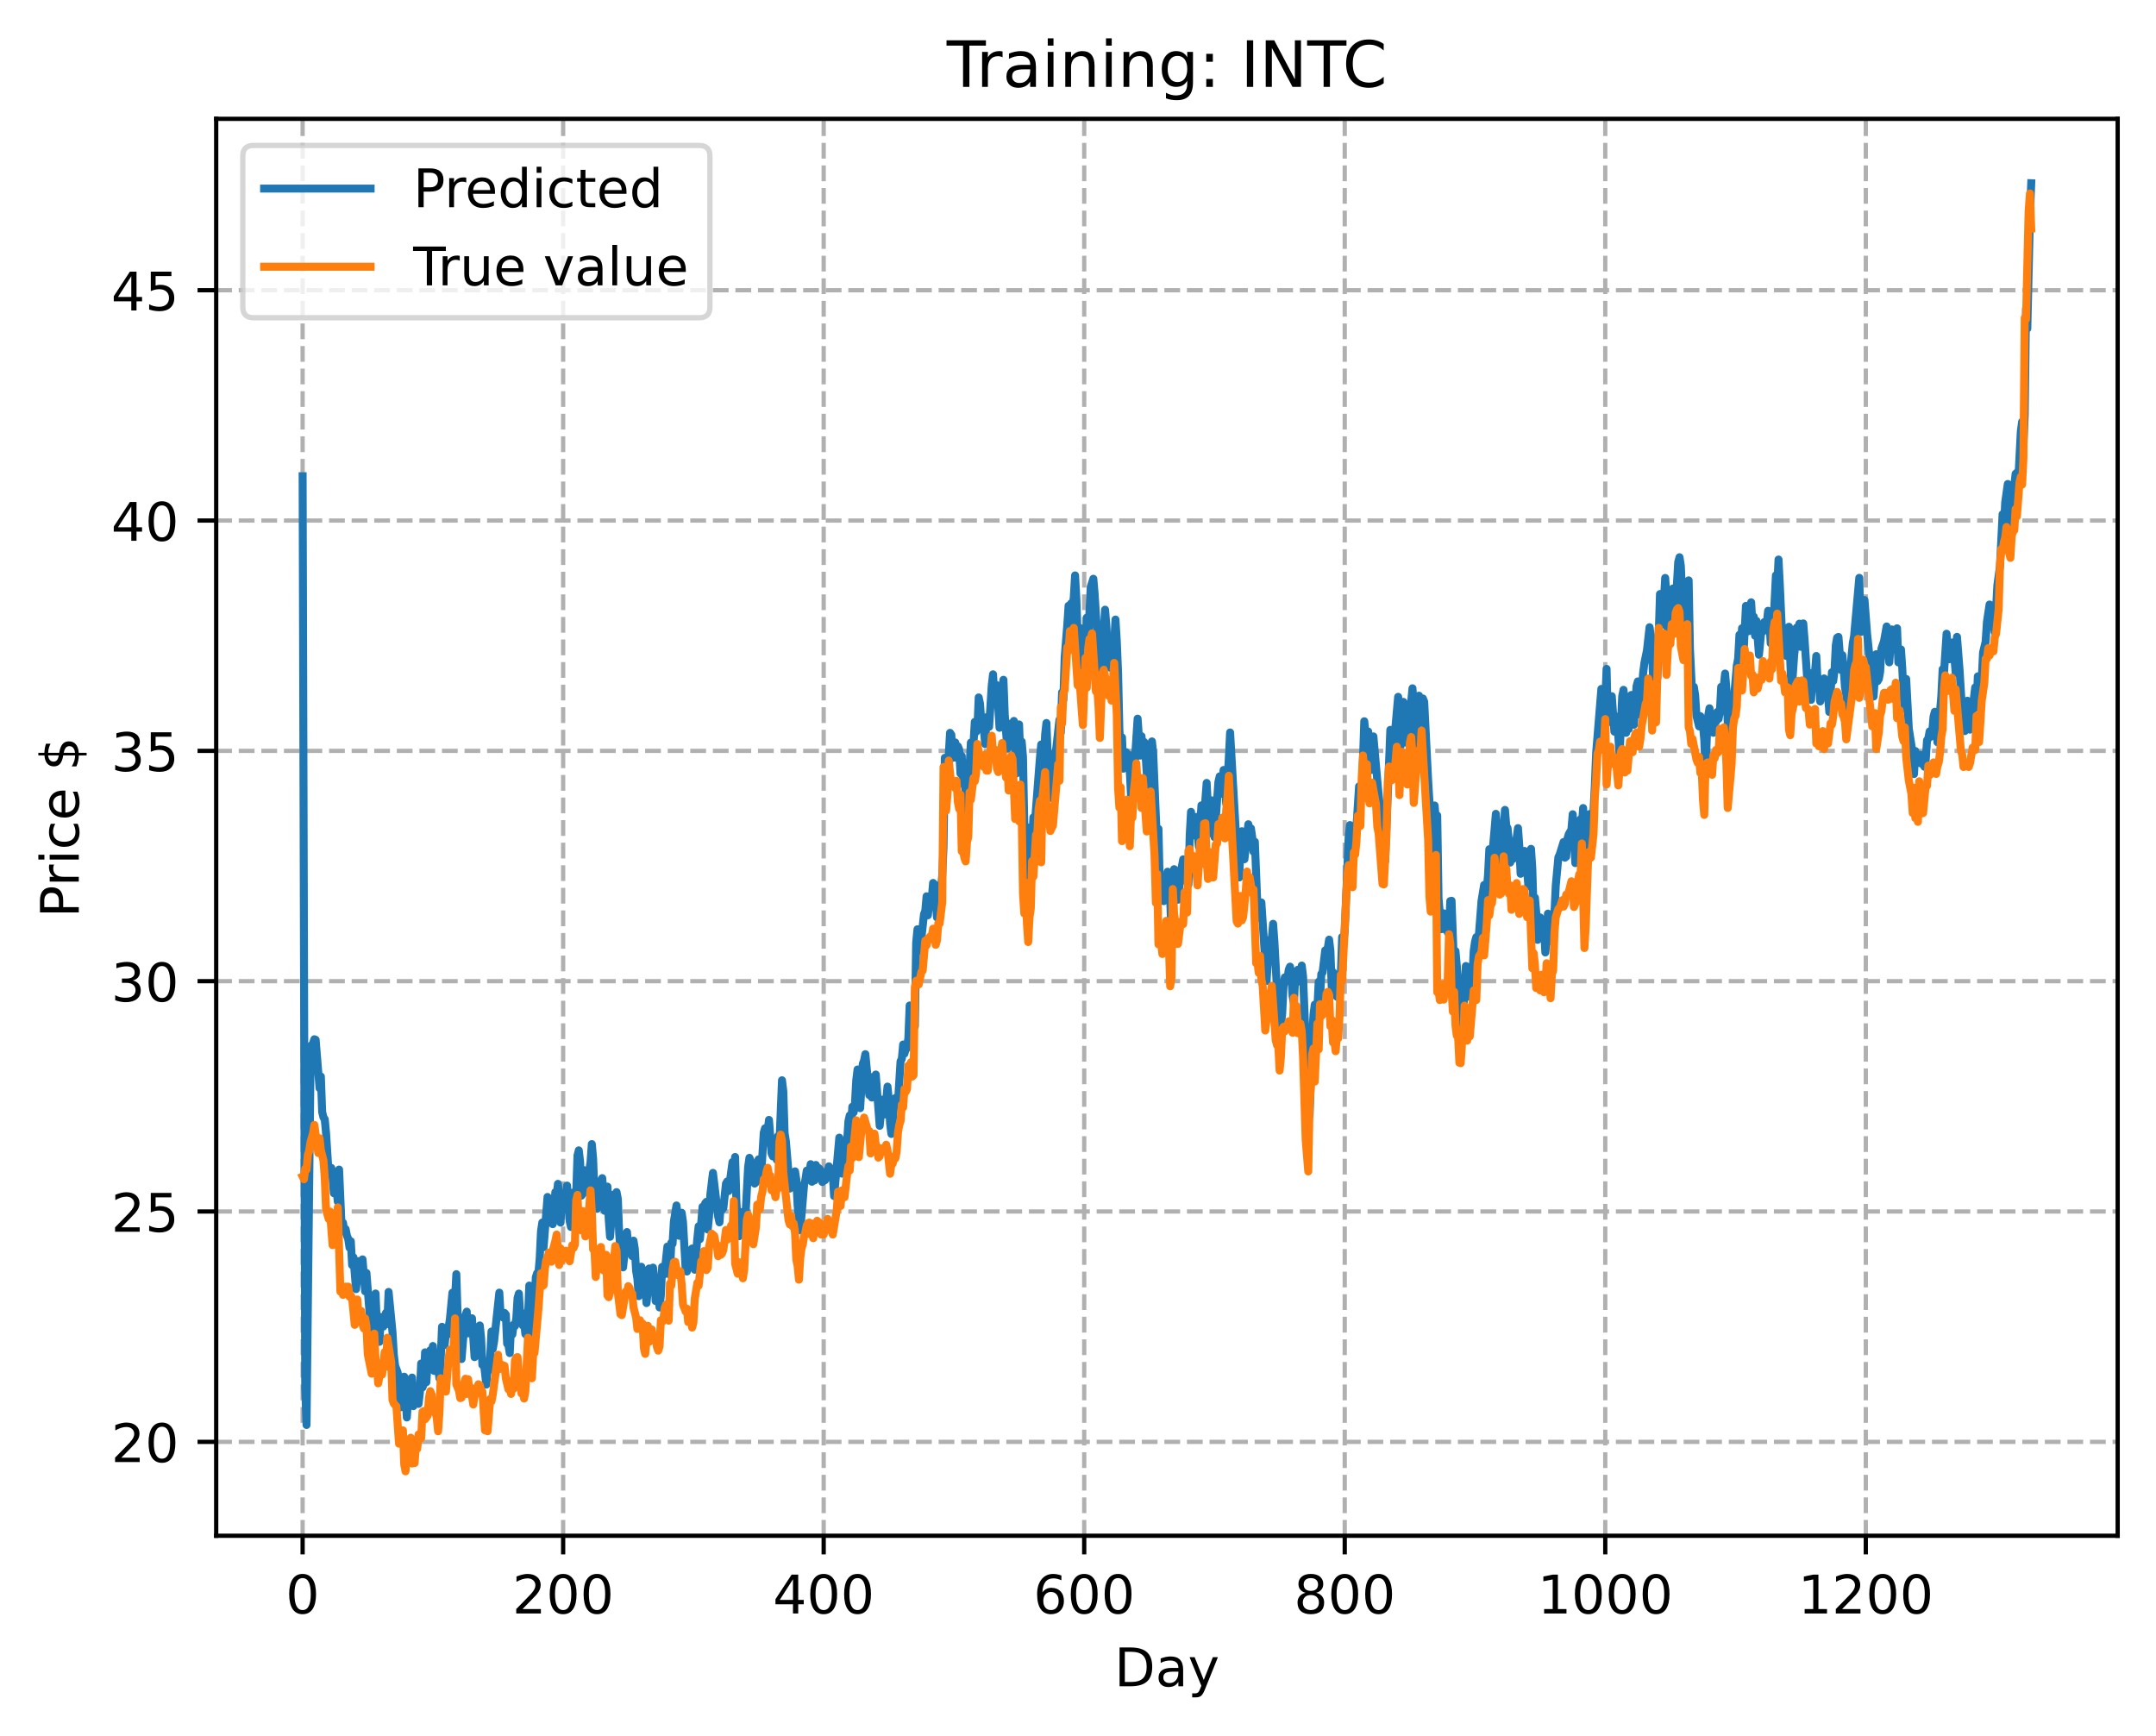 <?xml version="1.0" encoding="utf-8" standalone="no"?>
<!DOCTYPE svg PUBLIC "-//W3C//DTD SVG 1.1//EN"
  "http://www.w3.org/Graphics/SVG/1.1/DTD/svg11.dtd">
<!-- Created with matplotlib (https://matplotlib.org/) -->
<svg height="325.986pt" version="1.1" viewBox="0 0 404.923 325.986" width="404.923pt" xmlns="http://www.w3.org/2000/svg" xmlns:xlink="http://www.w3.org/1999/xlink">
 <defs>
  <style type="text/css">
*{stroke-linecap:butt;stroke-linejoin:round;}
  </style>
 </defs>
 <g id="figure_1">
  <g id="patch_1">
   <path d="M 0 325.986 
L 404.923 325.986 
L 404.923 0 
L 0 0 
z
" style="fill:#ffffff;"/>
  </g>
  <g id="axes_1">
   <g id="patch_2">
    <path d="M 40.603 288.43 
L 397.723 288.43 
L 397.723 22.318 
L 40.603 22.318 
z
" style="fill:#ffffff;"/>
   </g>
   <g id="matplotlib.axis_1">
    <g id="xtick_1">
     <g id="line2d_1">
      <path clip-path="url(#p925f3a64a4)" d="M 56.836 288.43 
L 56.836 22.318 
" style="fill:none;stroke:#b0b0b0;stroke-dasharray:2.96,1.28;stroke-dashoffset:0;stroke-width:0.8;"/>
     </g>
     <g id="line2d_2">
      <defs>
       <path d="M 0 0 
L 0 3.5 
" id="mdc5ea5dc91" style="stroke:#000000;stroke-width:0.8;"/>
      </defs>
      <g>
       <use style="stroke:#000000;stroke-width:0.8;" x="56.836" xlink:href="#mdc5ea5dc91" y="288.43"/>
      </g>
     </g>
     <g id="text_1">
      <!-- 0 -->
      <defs>
       <path d="M 31.781 66.406 
Q 24.172 66.406 20.328 58.906 
Q 16.5 51.422 16.5 36.375 
Q 16.5 21.391 20.328 13.891 
Q 24.172 6.391 31.781 6.391 
Q 39.453 6.391 43.281 13.891 
Q 47.125 21.391 47.125 36.375 
Q 47.125 51.422 43.281 58.906 
Q 39.453 66.406 31.781 66.406 
z
M 31.781 74.219 
Q 44.047 74.219 50.516 64.516 
Q 56.984 54.828 56.984 36.375 
Q 56.984 17.969 50.516 8.266 
Q 44.047 -1.422 31.781 -1.422 
Q 19.531 -1.422 13.062 8.266 
Q 6.594 17.969 6.594 36.375 
Q 6.594 54.828 13.062 64.516 
Q 19.531 74.219 31.781 74.219 
z
" id="DejaVuSans-48"/>
      </defs>
      <g transform="translate(53.655 303.029)scale(0.1 -0.1)">
       <use xlink:href="#DejaVuSans-48"/>
      </g>
     </g>
    </g>
    <g id="xtick_2">
     <g id="line2d_3">
      <path clip-path="url(#p925f3a64a4)" d="M 105.766 288.43 
L 105.766 22.318 
" style="fill:none;stroke:#b0b0b0;stroke-dasharray:2.96,1.28;stroke-dashoffset:0;stroke-width:0.8;"/>
     </g>
     <g id="line2d_4">
      <g>
       <use style="stroke:#000000;stroke-width:0.8;" x="105.766" xlink:href="#mdc5ea5dc91" y="288.43"/>
      </g>
     </g>
     <g id="text_2">
      <!-- 200 -->
      <defs>
       <path d="M 19.188 8.297 
L 53.609 8.297 
L 53.609 0 
L 7.328 0 
L 7.328 8.297 
Q 12.938 14.109 22.625 23.891 
Q 32.328 33.688 34.812 36.531 
Q 39.547 41.844 41.422 45.531 
Q 43.312 49.219 43.312 52.781 
Q 43.312 58.594 39.234 62.25 
Q 35.156 65.922 28.609 65.922 
Q 23.969 65.922 18.812 64.312 
Q 13.672 62.703 7.812 59.422 
L 7.812 69.391 
Q 13.766 71.781 18.938 73 
Q 24.125 74.219 28.422 74.219 
Q 39.75 74.219 46.484 68.547 
Q 53.219 62.891 53.219 53.422 
Q 53.219 48.922 51.531 44.891 
Q 49.859 40.875 45.406 35.406 
Q 44.188 33.984 37.641 27.219 
Q 31.109 20.453 19.188 8.297 
z
" id="DejaVuSans-50"/>
      </defs>
      <g transform="translate(96.223 303.029)scale(0.1 -0.1)">
       <use xlink:href="#DejaVuSans-50"/>
       <use x="63.623" xlink:href="#DejaVuSans-48"/>
       <use x="127.246" xlink:href="#DejaVuSans-48"/>
      </g>
     </g>
    </g>
    <g id="xtick_3">
     <g id="line2d_5">
      <path clip-path="url(#p925f3a64a4)" d="M 154.697 288.43 
L 154.697 22.318 
" style="fill:none;stroke:#b0b0b0;stroke-dasharray:2.96,1.28;stroke-dashoffset:0;stroke-width:0.8;"/>
     </g>
     <g id="line2d_6">
      <g>
       <use style="stroke:#000000;stroke-width:0.8;" x="154.697" xlink:href="#mdc5ea5dc91" y="288.43"/>
      </g>
     </g>
     <g id="text_3">
      <!-- 400 -->
      <defs>
       <path d="M 37.797 64.312 
L 12.891 25.391 
L 37.797 25.391 
z
M 35.203 72.906 
L 47.609 72.906 
L 47.609 25.391 
L 58.016 25.391 
L 58.016 17.188 
L 47.609 17.188 
L 47.609 0 
L 37.797 0 
L 37.797 17.188 
L 4.891 17.188 
L 4.891 26.703 
z
" id="DejaVuSans-52"/>
      </defs>
      <g transform="translate(145.153 303.029)scale(0.1 -0.1)">
       <use xlink:href="#DejaVuSans-52"/>
       <use x="63.623" xlink:href="#DejaVuSans-48"/>
       <use x="127.246" xlink:href="#DejaVuSans-48"/>
      </g>
     </g>
    </g>
    <g id="xtick_4">
     <g id="line2d_7">
      <path clip-path="url(#p925f3a64a4)" d="M 203.628 288.43 
L 203.628 22.318 
" style="fill:none;stroke:#b0b0b0;stroke-dasharray:2.96,1.28;stroke-dashoffset:0;stroke-width:0.8;"/>
     </g>
     <g id="line2d_8">
      <g>
       <use style="stroke:#000000;stroke-width:0.8;" x="203.628" xlink:href="#mdc5ea5dc91" y="288.43"/>
      </g>
     </g>
     <g id="text_4">
      <!-- 600 -->
      <defs>
       <path d="M 33.016 40.375 
Q 26.375 40.375 22.484 35.828 
Q 18.609 31.297 18.609 23.391 
Q 18.609 15.531 22.484 10.953 
Q 26.375 6.391 33.016 6.391 
Q 39.656 6.391 43.531 10.953 
Q 47.406 15.531 47.406 23.391 
Q 47.406 31.297 43.531 35.828 
Q 39.656 40.375 33.016 40.375 
z
M 52.594 71.297 
L 52.594 62.312 
Q 48.875 64.062 45.094 64.984 
Q 41.312 65.922 37.594 65.922 
Q 27.828 65.922 22.672 59.328 
Q 17.531 52.734 16.797 39.406 
Q 19.672 43.656 24.016 45.922 
Q 28.375 48.188 33.594 48.188 
Q 44.578 48.188 50.953 41.516 
Q 57.328 34.859 57.328 23.391 
Q 57.328 12.156 50.688 5.359 
Q 44.047 -1.422 33.016 -1.422 
Q 20.359 -1.422 13.672 8.266 
Q 6.984 17.969 6.984 36.375 
Q 6.984 53.656 15.188 63.938 
Q 23.391 74.219 37.203 74.219 
Q 40.922 74.219 44.703 73.484 
Q 48.484 72.75 52.594 71.297 
z
" id="DejaVuSans-54"/>
      </defs>
      <g transform="translate(194.084 303.029)scale(0.1 -0.1)">
       <use xlink:href="#DejaVuSans-54"/>
       <use x="63.623" xlink:href="#DejaVuSans-48"/>
       <use x="127.246" xlink:href="#DejaVuSans-48"/>
      </g>
     </g>
    </g>
    <g id="xtick_5">
     <g id="line2d_9">
      <path clip-path="url(#p925f3a64a4)" d="M 252.558 288.43 
L 252.558 22.318 
" style="fill:none;stroke:#b0b0b0;stroke-dasharray:2.96,1.28;stroke-dashoffset:0;stroke-width:0.8;"/>
     </g>
     <g id="line2d_10">
      <g>
       <use style="stroke:#000000;stroke-width:0.8;" x="252.558" xlink:href="#mdc5ea5dc91" y="288.43"/>
      </g>
     </g>
     <g id="text_5">
      <!-- 800 -->
      <defs>
       <path d="M 31.781 34.625 
Q 24.75 34.625 20.719 30.859 
Q 16.703 27.094 16.703 20.516 
Q 16.703 13.922 20.719 10.156 
Q 24.75 6.391 31.781 6.391 
Q 38.812 6.391 42.859 10.172 
Q 46.922 13.969 46.922 20.516 
Q 46.922 27.094 42.891 30.859 
Q 38.875 34.625 31.781 34.625 
z
M 21.922 38.812 
Q 15.578 40.375 12.031 44.719 
Q 8.5 49.078 8.5 55.328 
Q 8.5 64.062 14.719 69.141 
Q 20.953 74.219 31.781 74.219 
Q 42.672 74.219 48.875 69.141 
Q 55.078 64.062 55.078 55.328 
Q 55.078 49.078 51.531 44.719 
Q 48 40.375 41.703 38.812 
Q 48.828 37.156 52.797 32.312 
Q 56.781 27.484 56.781 20.516 
Q 56.781 9.906 50.312 4.234 
Q 43.844 -1.422 31.781 -1.422 
Q 19.734 -1.422 13.25 4.234 
Q 6.781 9.906 6.781 20.516 
Q 6.781 27.484 10.781 32.312 
Q 14.797 37.156 21.922 38.812 
z
M 18.312 54.391 
Q 18.312 48.734 21.844 45.562 
Q 25.391 42.391 31.781 42.391 
Q 38.141 42.391 41.719 45.562 
Q 45.312 48.734 45.312 54.391 
Q 45.312 60.062 41.719 63.234 
Q 38.141 66.406 31.781 66.406 
Q 25.391 66.406 21.844 63.234 
Q 18.312 60.062 18.312 54.391 
z
" id="DejaVuSans-56"/>
      </defs>
      <g transform="translate(243.015 303.029)scale(0.1 -0.1)">
       <use xlink:href="#DejaVuSans-56"/>
       <use x="63.623" xlink:href="#DejaVuSans-48"/>
       <use x="127.246" xlink:href="#DejaVuSans-48"/>
      </g>
     </g>
    </g>
    <g id="xtick_6">
     <g id="line2d_11">
      <path clip-path="url(#p925f3a64a4)" d="M 301.489 288.43 
L 301.489 22.318 
" style="fill:none;stroke:#b0b0b0;stroke-dasharray:2.96,1.28;stroke-dashoffset:0;stroke-width:0.8;"/>
     </g>
     <g id="line2d_12">
      <g>
       <use style="stroke:#000000;stroke-width:0.8;" x="301.489" xlink:href="#mdc5ea5dc91" y="288.43"/>
      </g>
     </g>
     <g id="text_6">
      <!-- 1000 -->
      <defs>
       <path d="M 12.406 8.297 
L 28.516 8.297 
L 28.516 63.922 
L 10.984 60.406 
L 10.984 69.391 
L 28.422 72.906 
L 38.281 72.906 
L 38.281 8.297 
L 54.391 8.297 
L 54.391 0 
L 12.406 0 
z
" id="DejaVuSans-49"/>
      </defs>
      <g transform="translate(288.764 303.029)scale(0.1 -0.1)">
       <use xlink:href="#DejaVuSans-49"/>
       <use x="63.623" xlink:href="#DejaVuSans-48"/>
       <use x="127.246" xlink:href="#DejaVuSans-48"/>
       <use x="190.869" xlink:href="#DejaVuSans-48"/>
      </g>
     </g>
    </g>
    <g id="xtick_7">
     <g id="line2d_13">
      <path clip-path="url(#p925f3a64a4)" d="M 350.419 288.43 
L 350.419 22.318 
" style="fill:none;stroke:#b0b0b0;stroke-dasharray:2.96,1.28;stroke-dashoffset:0;stroke-width:0.8;"/>
     </g>
     <g id="line2d_14">
      <g>
       <use style="stroke:#000000;stroke-width:0.8;" x="350.419" xlink:href="#mdc5ea5dc91" y="288.43"/>
      </g>
     </g>
     <g id="text_7">
      <!-- 1200 -->
      <g transform="translate(337.694 303.029)scale(0.1 -0.1)">
       <use xlink:href="#DejaVuSans-49"/>
       <use x="63.623" xlink:href="#DejaVuSans-50"/>
       <use x="127.246" xlink:href="#DejaVuSans-48"/>
       <use x="190.869" xlink:href="#DejaVuSans-48"/>
      </g>
     </g>
    </g>
    <g id="text_8">
     <!-- Day -->
     <defs>
      <path d="M 19.672 64.797 
L 19.672 8.109 
L 31.594 8.109 
Q 46.688 8.109 53.688 14.938 
Q 60.688 21.781 60.688 36.531 
Q 60.688 51.172 53.688 57.984 
Q 46.688 64.797 31.594 64.797 
z
M 9.812 72.906 
L 30.078 72.906 
Q 51.266 72.906 61.172 64.094 
Q 71.094 55.281 71.094 36.531 
Q 71.094 17.672 61.125 8.828 
Q 51.172 0 30.078 0 
L 9.812 0 
z
" id="DejaVuSans-68"/>
      <path d="M 34.281 27.484 
Q 23.391 27.484 19.188 25 
Q 14.984 22.516 14.984 16.5 
Q 14.984 11.719 18.141 8.906 
Q 21.297 6.109 26.703 6.109 
Q 34.188 6.109 38.703 11.406 
Q 43.219 16.703 43.219 25.484 
L 43.219 27.484 
z
M 52.203 31.203 
L 52.203 0 
L 43.219 0 
L 43.219 8.297 
Q 40.141 3.328 35.547 0.953 
Q 30.953 -1.422 24.312 -1.422 
Q 15.922 -1.422 10.953 3.297 
Q 6 8.016 6 15.922 
Q 6 25.141 12.172 29.828 
Q 18.359 34.516 30.609 34.516 
L 43.219 34.516 
L 43.219 35.406 
Q 43.219 41.609 39.141 45 
Q 35.062 48.391 27.688 48.391 
Q 23 48.391 18.547 47.266 
Q 14.109 46.141 10.016 43.891 
L 10.016 52.203 
Q 14.938 54.109 19.578 55.047 
Q 24.219 56 28.609 56 
Q 40.484 56 46.344 49.844 
Q 52.203 43.703 52.203 31.203 
z
" id="DejaVuSans-97"/>
      <path d="M 32.172 -5.078 
Q 28.375 -14.844 24.75 -17.812 
Q 21.141 -20.797 15.094 -20.797 
L 7.906 -20.797 
L 7.906 -13.281 
L 13.188 -13.281 
Q 16.891 -13.281 18.938 -11.516 
Q 21 -9.766 23.484 -3.219 
L 25.094 0.875 
L 2.984 54.688 
L 12.5 54.688 
L 29.594 11.922 
L 46.688 54.688 
L 56.203 54.688 
z
" id="DejaVuSans-121"/>
     </defs>
     <g transform="translate(209.29 316.707)scale(0.1 -0.1)">
      <use xlink:href="#DejaVuSans-68"/>
      <use x="77.002" xlink:href="#DejaVuSans-97"/>
      <use x="138.281" xlink:href="#DejaVuSans-121"/>
     </g>
    </g>
   </g>
   <g id="matplotlib.axis_2">
    <g id="ytick_1">
     <g id="line2d_15">
      <path clip-path="url(#p925f3a64a4)" d="M 40.603 270.797 
L 397.723 270.797 
" style="fill:none;stroke:#b0b0b0;stroke-dasharray:2.96,1.28;stroke-dashoffset:0;stroke-width:0.8;"/>
     </g>
     <g id="line2d_16">
      <defs>
       <path d="M 0 0 
L -3.5 0 
" id="m22503aff43" style="stroke:#000000;stroke-width:0.8;"/>
      </defs>
      <g>
       <use style="stroke:#000000;stroke-width:0.8;" x="40.603" xlink:href="#m22503aff43" y="270.797"/>
      </g>
     </g>
     <g id="text_9">
      <!-- 20 -->
      <g transform="translate(20.878 274.596)scale(0.1 -0.1)">
       <use xlink:href="#DejaVuSans-50"/>
       <use x="63.623" xlink:href="#DejaVuSans-48"/>
      </g>
     </g>
    </g>
    <g id="ytick_2">
     <g id="line2d_17">
      <path clip-path="url(#p925f3a64a4)" d="M 40.603 227.539 
L 397.723 227.539 
" style="fill:none;stroke:#b0b0b0;stroke-dasharray:2.96,1.28;stroke-dashoffset:0;stroke-width:0.8;"/>
     </g>
     <g id="line2d_18">
      <g>
       <use style="stroke:#000000;stroke-width:0.8;" x="40.603" xlink:href="#m22503aff43" y="227.539"/>
      </g>
     </g>
     <g id="text_10">
      <!-- 25 -->
      <defs>
       <path d="M 10.797 72.906 
L 49.516 72.906 
L 49.516 64.594 
L 19.828 64.594 
L 19.828 46.734 
Q 21.969 47.469 24.109 47.828 
Q 26.266 48.188 28.422 48.188 
Q 40.625 48.188 47.75 41.5 
Q 54.891 34.812 54.891 23.391 
Q 54.891 11.625 47.562 5.094 
Q 40.234 -1.422 26.906 -1.422 
Q 22.312 -1.422 17.547 -0.641 
Q 12.797 0.141 7.719 1.703 
L 7.719 11.625 
Q 12.109 9.234 16.797 8.062 
Q 21.484 6.891 26.703 6.891 
Q 35.156 6.891 40.078 11.328 
Q 45.016 15.766 45.016 23.391 
Q 45.016 31 40.078 35.438 
Q 35.156 39.891 26.703 39.891 
Q 22.75 39.891 18.812 39.016 
Q 14.891 38.141 10.797 36.281 
z
" id="DejaVuSans-53"/>
      </defs>
      <g transform="translate(20.878 231.338)scale(0.1 -0.1)">
       <use xlink:href="#DejaVuSans-50"/>
       <use x="63.623" xlink:href="#DejaVuSans-53"/>
      </g>
     </g>
    </g>
    <g id="ytick_3">
     <g id="line2d_19">
      <path clip-path="url(#p925f3a64a4)" d="M 40.603 184.281 
L 397.723 184.281 
" style="fill:none;stroke:#b0b0b0;stroke-dasharray:2.96,1.28;stroke-dashoffset:0;stroke-width:0.8;"/>
     </g>
     <g id="line2d_20">
      <g>
       <use style="stroke:#000000;stroke-width:0.8;" x="40.603" xlink:href="#m22503aff43" y="184.281"/>
      </g>
     </g>
     <g id="text_11">
      <!-- 30 -->
      <defs>
       <path d="M 40.578 39.312 
Q 47.656 37.797 51.625 33 
Q 55.609 28.219 55.609 21.188 
Q 55.609 10.406 48.188 4.484 
Q 40.766 -1.422 27.094 -1.422 
Q 22.516 -1.422 17.656 -0.516 
Q 12.797 0.391 7.625 2.203 
L 7.625 11.719 
Q 11.719 9.328 16.594 8.109 
Q 21.484 6.891 26.812 6.891 
Q 36.078 6.891 40.938 10.547 
Q 45.797 14.203 45.797 21.188 
Q 45.797 27.641 41.281 31.266 
Q 36.766 34.906 28.719 34.906 
L 20.219 34.906 
L 20.219 43.016 
L 29.109 43.016 
Q 36.375 43.016 40.234 45.922 
Q 44.094 48.828 44.094 54.297 
Q 44.094 59.906 40.109 62.906 
Q 36.141 65.922 28.719 65.922 
Q 24.656 65.922 20.016 65.031 
Q 15.375 64.156 9.812 62.312 
L 9.812 71.094 
Q 15.438 72.656 20.344 73.438 
Q 25.25 74.219 29.594 74.219 
Q 40.828 74.219 47.359 69.109 
Q 53.906 64.016 53.906 55.328 
Q 53.906 49.266 50.438 45.094 
Q 46.969 40.922 40.578 39.312 
z
" id="DejaVuSans-51"/>
      </defs>
      <g transform="translate(20.878 188.08)scale(0.1 -0.1)">
       <use xlink:href="#DejaVuSans-51"/>
       <use x="63.623" xlink:href="#DejaVuSans-48"/>
      </g>
     </g>
    </g>
    <g id="ytick_4">
     <g id="line2d_21">
      <path clip-path="url(#p925f3a64a4)" d="M 40.603 141.023 
L 397.723 141.023 
" style="fill:none;stroke:#b0b0b0;stroke-dasharray:2.96,1.28;stroke-dashoffset:0;stroke-width:0.8;"/>
     </g>
     <g id="line2d_22">
      <g>
       <use style="stroke:#000000;stroke-width:0.8;" x="40.603" xlink:href="#m22503aff43" y="141.023"/>
      </g>
     </g>
     <g id="text_12">
      <!-- 35 -->
      <g transform="translate(20.878 144.822)scale(0.1 -0.1)">
       <use xlink:href="#DejaVuSans-51"/>
       <use x="63.623" xlink:href="#DejaVuSans-53"/>
      </g>
     </g>
    </g>
    <g id="ytick_5">
     <g id="line2d_23">
      <path clip-path="url(#p925f3a64a4)" d="M 40.603 97.765 
L 397.723 97.765 
" style="fill:none;stroke:#b0b0b0;stroke-dasharray:2.96,1.28;stroke-dashoffset:0;stroke-width:0.8;"/>
     </g>
     <g id="line2d_24">
      <g>
       <use style="stroke:#000000;stroke-width:0.8;" x="40.603" xlink:href="#m22503aff43" y="97.765"/>
      </g>
     </g>
     <g id="text_13">
      <!-- 40 -->
      <g transform="translate(20.878 101.564)scale(0.1 -0.1)">
       <use xlink:href="#DejaVuSans-52"/>
       <use x="63.623" xlink:href="#DejaVuSans-48"/>
      </g>
     </g>
    </g>
    <g id="ytick_6">
     <g id="line2d_25">
      <path clip-path="url(#p925f3a64a4)" d="M 40.603 54.507 
L 397.723 54.507 
" style="fill:none;stroke:#b0b0b0;stroke-dasharray:2.96,1.28;stroke-dashoffset:0;stroke-width:0.8;"/>
     </g>
     <g id="line2d_26">
      <g>
       <use style="stroke:#000000;stroke-width:0.8;" x="40.603" xlink:href="#m22503aff43" y="54.507"/>
      </g>
     </g>
     <g id="text_14">
      <!-- 45 -->
      <g transform="translate(20.878 58.306)scale(0.1 -0.1)">
       <use xlink:href="#DejaVuSans-52"/>
       <use x="63.623" xlink:href="#DejaVuSans-53"/>
      </g>
     </g>
    </g>
    <g id="text_15">
     <!-- Price $ -->
     <defs>
      <path d="M 19.672 64.797 
L 19.672 37.406 
L 32.078 37.406 
Q 38.969 37.406 42.719 40.969 
Q 46.484 44.531 46.484 51.125 
Q 46.484 57.672 42.719 61.234 
Q 38.969 64.797 32.078 64.797 
z
M 9.812 72.906 
L 32.078 72.906 
Q 44.344 72.906 50.609 67.359 
Q 56.891 61.812 56.891 51.125 
Q 56.891 40.328 50.609 34.812 
Q 44.344 29.297 32.078 29.297 
L 19.672 29.297 
L 19.672 0 
L 9.812 0 
z
" id="DejaVuSans-80"/>
      <path d="M 41.109 46.297 
Q 39.594 47.172 37.812 47.578 
Q 36.031 48 33.891 48 
Q 26.266 48 22.188 43.047 
Q 18.109 38.094 18.109 28.812 
L 18.109 0 
L 9.078 0 
L 9.078 54.688 
L 18.109 54.688 
L 18.109 46.188 
Q 20.953 51.172 25.484 53.578 
Q 30.031 56 36.531 56 
Q 37.453 56 38.578 55.875 
Q 39.703 55.766 41.062 55.516 
z
" id="DejaVuSans-114"/>
      <path d="M 9.422 54.688 
L 18.406 54.688 
L 18.406 0 
L 9.422 0 
z
M 9.422 75.984 
L 18.406 75.984 
L 18.406 64.594 
L 9.422 64.594 
z
" id="DejaVuSans-105"/>
      <path d="M 48.781 52.594 
L 48.781 44.188 
Q 44.969 46.297 41.141 47.344 
Q 37.312 48.391 33.406 48.391 
Q 24.656 48.391 19.812 42.844 
Q 14.984 37.312 14.984 27.297 
Q 14.984 17.281 19.812 11.734 
Q 24.656 6.203 33.406 6.203 
Q 37.312 6.203 41.141 7.25 
Q 44.969 8.297 48.781 10.406 
L 48.781 2.094 
Q 45.016 0.344 40.984 -0.531 
Q 36.969 -1.422 32.422 -1.422 
Q 20.062 -1.422 12.781 6.344 
Q 5.516 14.109 5.516 27.297 
Q 5.516 40.672 12.859 48.328 
Q 20.219 56 33.016 56 
Q 37.156 56 41.109 55.141 
Q 45.062 54.297 48.781 52.594 
z
" id="DejaVuSans-99"/>
      <path d="M 56.203 29.594 
L 56.203 25.203 
L 14.891 25.203 
Q 15.484 15.922 20.484 11.062 
Q 25.484 6.203 34.422 6.203 
Q 39.594 6.203 44.453 7.469 
Q 49.312 8.734 54.109 11.281 
L 54.109 2.781 
Q 49.266 0.734 44.188 -0.344 
Q 39.109 -1.422 33.891 -1.422 
Q 20.797 -1.422 13.156 6.188 
Q 5.516 13.812 5.516 26.812 
Q 5.516 40.234 12.766 48.109 
Q 20.016 56 32.328 56 
Q 43.359 56 49.781 48.891 
Q 56.203 41.797 56.203 29.594 
z
M 47.219 32.234 
Q 47.125 39.594 43.094 43.984 
Q 39.062 48.391 32.422 48.391 
Q 24.906 48.391 20.391 44.141 
Q 15.875 39.891 15.188 32.172 
z
" id="DejaVuSans-101"/>
      <path id="DejaVuSans-32"/>
      <path d="M 33.797 -14.703 
L 28.906 -14.703 
L 28.859 0 
Q 23.734 0.094 18.609 1.188 
Q 13.484 2.297 8.297 4.5 
L 8.297 13.281 
Q 13.281 10.156 18.375 8.562 
Q 23.484 6.984 28.906 6.938 
L 28.906 29.203 
Q 18.109 30.953 13.203 35.156 
Q 8.297 39.359 8.297 46.688 
Q 8.297 54.641 13.625 59.219 
Q 18.953 63.812 28.906 64.5 
L 28.906 75.984 
L 33.797 75.984 
L 33.797 64.656 
Q 38.328 64.453 42.578 63.688 
Q 46.828 62.938 50.875 61.625 
L 50.875 53.078 
Q 46.828 55.125 42.547 56.25 
Q 38.281 57.375 33.797 57.562 
L 33.797 36.719 
Q 44.875 35.016 50.094 30.609 
Q 55.328 26.219 55.328 18.609 
Q 55.328 10.359 49.781 5.594 
Q 44.234 0.828 33.797 0.094 
z
M 28.906 37.594 
L 28.906 57.625 
Q 23.25 56.984 20.266 54.391 
Q 17.281 51.812 17.281 47.516 
Q 17.281 43.312 20.031 40.969 
Q 22.797 38.625 28.906 37.594 
z
M 33.797 28.219 
L 33.797 7.078 
Q 39.984 7.906 43.141 10.594 
Q 46.297 13.281 46.297 17.672 
Q 46.297 21.969 43.281 24.5 
Q 40.281 27.047 33.797 28.219 
z
" id="DejaVuSans-36"/>
     </defs>
     <g transform="translate(14.798 172.342)rotate(-90)scale(0.1 -0.1)">
      <use xlink:href="#DejaVuSans-80"/>
      <use x="58.553" xlink:href="#DejaVuSans-114"/>
      <use x="99.666" xlink:href="#DejaVuSans-105"/>
      <use x="127.449" xlink:href="#DejaVuSans-99"/>
      <use x="182.43" xlink:href="#DejaVuSans-101"/>
      <use x="243.953" xlink:href="#DejaVuSans-32"/>
      <use x="275.74" xlink:href="#DejaVuSans-36"/>
     </g>
    </g>
   </g>
   <g id="line2d_27">
    <path clip-path="url(#p925f3a64a4)" d="M 56.836 89.442 
L 57.325 260.713 
L 57.57 267.626 
L 58.304 201.186 
L 58.548 196.26 
L 58.793 196.006 
L 59.038 195.185 
L 59.282 195.284 
L 60.016 204.373 
L 60.261 202.177 
L 60.506 208.837 
L 60.75 209.865 
L 60.995 210.219 
L 61.24 212.856 
L 61.729 220.545 
L 61.974 220.512 
L 62.218 219.344 
L 62.463 221.241 
L 62.708 224.11 
L 62.952 221.042 
L 63.441 225.67 
L 63.686 219.665 
L 64.175 230.921 
L 64.42 229.652 
L 64.665 231.364 
L 64.909 230.845 
L 65.154 232.065 
L 65.399 232.68 
L 65.643 234.328 
L 65.888 233.128 
L 66.133 237.596 
L 66.377 236.131 
L 66.867 242.118 
L 67.356 236.859 
L 67.601 240.424 
L 67.845 236.991 
L 68.09 236.53 
L 68.579 242.527 
L 68.824 239.076 
L 69.313 245.348 
L 69.802 250.844 
L 70.047 249.763 
L 70.292 247.513 
L 70.536 242.938 
L 70.781 249 
L 71.026 248.354 
L 71.27 252.011 
L 71.515 247.334 
L 71.76 248.044 
L 72.004 249.143 
L 72.494 246.574 
L 72.738 248.668 
L 72.983 242.64 
L 73.472 247.663 
L 73.717 250.205 
L 73.962 254.392 
L 74.206 256.499 
L 74.696 257.804 
L 74.94 262.611 
L 75.185 264.326 
L 75.429 260.23 
L 75.674 258.637 
L 75.919 258.558 
L 76.408 266.221 
L 76.897 259.126 
L 77.142 259.441 
L 77.387 258.727 
L 77.631 264.093 
L 77.876 260.417 
L 78.121 262.417 
L 78.365 261.722 
L 78.61 263.669 
L 78.855 261.588 
L 79.099 256.084 
L 79.344 260.582 
L 79.589 259.969 
L 79.833 253.987 
L 80.078 259.594 
L 80.323 255.528 
L 80.567 255.302 
L 80.812 253.594 
L 81.056 254.47 
L 81.301 252.796 
L 81.546 257.485 
L 81.79 257.027 
L 82.035 255.829 
L 82.28 256.695 
L 82.524 258.854 
L 82.769 255.196 
L 83.014 249.191 
L 83.503 252.627 
L 83.748 250.388 
L 83.992 250.701 
L 84.482 247.889 
L 84.971 242.783 
L 85.216 244.24 
L 85.46 244.027 
L 85.705 239.301 
L 85.95 247.26 
L 86.439 251.92 
L 86.684 255.248 
L 87.173 249.116 
L 87.417 247.023 
L 87.662 246.341 
L 87.907 250.421 
L 88.151 247.7 
L 88.396 249.915 
L 88.641 247.587 
L 89.13 254.887 
L 89.375 252.358 
L 90.109 248.938 
L 90.353 251.261 
L 90.598 256.347 
L 90.843 255.661 
L 91.332 260.046 
L 91.577 257.131 
L 91.821 257.369 
L 92.066 254.771 
L 92.311 250.073 
L 92.555 253.328 
L 92.8 251.885 
L 93.778 242.773 
L 94.023 247.038 
L 94.268 246.609 
L 94.512 247.463 
L 94.757 246.581 
L 95.002 246.894 
L 95.246 252.366 
L 95.491 252.604 
L 95.736 254.126 
L 95.98 249.136 
L 96.225 250.626 
L 96.47 248.789 
L 96.714 249.047 
L 96.959 247.759 
L 97.204 243.804 
L 97.448 242.944 
L 97.693 246.816 
L 97.938 246.499 
L 98.182 248.929 
L 98.427 248.241 
L 98.672 250.56 
L 98.916 250.741 
L 99.161 247.614 
L 99.405 241.446 
L 99.895 249.428 
L 100.139 251.182 
L 100.629 239.89 
L 100.873 239.127 
L 101.118 239.126 
L 101.363 236.312 
L 101.607 231.25 
L 101.852 229.608 
L 102.097 234.242 
L 102.831 224.805 
L 103.075 225.419 
L 103.32 225.311 
L 103.565 226.819 
L 103.809 229.913 
L 104.299 223.9 
L 104.543 224.496 
L 104.788 222.344 
L 105.032 224.857 
L 105.277 229.621 
L 105.522 224.583 
L 105.766 226.525 
L 106.011 226.421 
L 106.256 224.963 
L 106.5 222.667 
L 106.99 229.328 
L 107.234 230.442 
L 107.479 228.867 
L 107.724 223.947 
L 107.968 225.61 
L 108.213 224.354 
L 108.458 217.035 
L 108.702 216.053 
L 108.947 218.18 
L 109.192 224.566 
L 109.436 224.207 
L 109.681 219.772 
L 109.926 221.009 
L 110.17 223.918 
L 110.415 220.402 
L 110.66 219.913 
L 110.904 218.29 
L 111.149 214.871 
L 111.393 217.58 
L 111.638 224.112 
L 111.883 222.002 
L 112.127 227.039 
L 112.372 223.759 
L 112.861 221.751 
L 113.106 221.271 
L 113.595 227.422 
L 114.085 222.86 
L 114.329 229.036 
L 114.574 232.285 
L 114.819 229.265 
L 115.063 224.398 
L 115.308 227.81 
L 115.797 223.894 
L 116.042 225.19 
L 116.287 231.65 
L 116.776 237.934 
L 117.02 238.031 
L 117.51 233.36 
L 117.754 231.397 
L 117.999 234.353 
L 118.244 233.541 
L 118.488 233.429 
L 118.733 235.915 
L 118.978 233.017 
L 119.222 234.544 
L 119.467 238.69 
L 119.712 240.159 
L 119.956 243.434 
L 120.446 237.908 
L 120.69 238.845 
L 120.935 238.824 
L 121.424 244.735 
L 121.669 242.273 
L 121.914 238.239 
L 122.158 240.667 
L 122.403 241.361 
L 122.648 238.075 
L 122.892 240.226 
L 123.137 244.36 
L 123.381 239.994 
L 123.871 245.558 
L 124.115 243.258 
L 124.36 237.932 
L 124.605 239.445 
L 124.849 238.76 
L 125.339 234.127 
L 125.828 239.438 
L 126.073 233.425 
L 126.317 233.592 
L 126.562 229.424 
L 127.051 226.403 
L 127.296 228.606 
L 127.541 232.098 
L 128.03 227.772 
L 128.275 229.5 
L 128.764 238.195 
L 129.008 238.808 
L 129.253 235.141 
L 129.498 236.676 
L 129.742 236.874 
L 129.987 234.488 
L 130.232 237.766 
L 130.476 238.472 
L 130.966 232.617 
L 131.21 230.312 
L 131.455 232.724 
L 131.944 226.655 
L 132.189 229.171 
L 132.434 226.008 
L 132.678 225.716 
L 132.923 230.914 
L 133.168 228.459 
L 133.412 224.345 
L 133.902 220.281 
L 134.88 228.481 
L 135.125 229.572 
L 135.369 226.146 
L 135.614 227.206 
L 135.859 226.859 
L 136.348 222.299 
L 136.593 221.882 
L 136.837 223.697 
L 137.571 218.255 
L 137.816 220.807 
L 138.061 217.296 
L 138.305 225.667 
L 138.55 230.002 
L 138.795 232.186 
L 139.039 230.613 
L 139.284 227.654 
L 139.529 231.551 
L 139.773 231.767 
L 140.018 228.258 
L 140.507 219.178 
L 140.752 217.457 
L 140.996 218.065 
L 141.241 221.445 
L 141.486 220.275 
L 141.73 222.294 
L 141.975 222.066 
L 142.22 218.964 
L 142.464 217.749 
L 142.709 218.657 
L 142.954 220.714 
L 143.443 212.751 
L 143.688 211.905 
L 143.932 213.612 
L 144.177 212.378 
L 144.422 210.335 
L 144.911 216.616 
L 145.156 217.19 
L 145.4 214.553 
L 145.645 215.267 
L 145.89 217.826 
L 146.134 213.362 
L 146.379 214.953 
L 146.868 202.891 
L 147.113 204.933 
L 147.357 212.8 
L 147.602 214.373 
L 148.336 223.229 
L 148.581 222.408 
L 148.825 220.338 
L 149.315 219.995 
L 149.559 221.534 
L 149.804 226.429 
L 150.293 231.078 
L 151.027 222.433 
L 151.272 221.542 
L 151.517 219.855 
L 151.761 220.263 
L 152.006 220.4 
L 152.251 218.647 
L 152.495 221.95 
L 152.74 220.032 
L 152.984 221.698 
L 153.229 218.792 
L 153.474 221.04 
L 153.718 219.349 
L 153.963 219.572 
L 154.208 219.967 
L 154.452 221.992 
L 154.697 220.949 
L 154.942 221.664 
L 155.186 221.242 
L 155.676 219.056 
L 155.92 220.292 
L 156.165 219.522 
L 156.41 220.687 
L 156.654 224.641 
L 157.633 213.666 
L 158.122 220.425 
L 158.367 216.733 
L 158.612 215.985 
L 158.856 217.922 
L 159.345 210.553 
L 159.59 209.485 
L 159.835 211.57 
L 160.079 207.856 
L 160.324 208.92 
L 160.569 207.292 
L 160.813 202.892 
L 161.058 200.867 
L 161.547 208.131 
L 162.037 199.82 
L 162.281 199.199 
L 162.526 197.981 
L 163.26 205.668 
L 163.505 202.285 
L 163.749 206.133 
L 164.239 203.73 
L 164.483 201.81 
L 165.217 211.441 
L 165.706 206.528 
L 165.951 207.304 
L 166.196 209.31 
L 166.685 204.077 
L 166.93 206.616 
L 167.174 211.052 
L 167.419 212.972 
L 167.908 207.681 
L 168.153 206.229 
L 168.398 207.117 
L 168.642 207.167 
L 169.132 199.332 
L 169.376 198.858 
L 169.621 196.173 
L 169.866 197.889 
L 170.11 196.949 
L 170.355 196.869 
L 170.6 194.971 
L 170.844 188.844 
L 171.089 192.486 
L 171.333 190.973 
L 171.823 192.742 
L 172.067 177.036 
L 172.312 174.524 
L 172.557 177.26 
L 172.801 178.491 
L 173.535 171.715 
L 173.78 171.063 
L 174.025 168.334 
L 174.269 171.905 
L 174.514 169.461 
L 174.759 170.218 
L 175.003 168.631 
L 175.248 165.83 
L 175.493 166.085 
L 175.982 172.321 
L 176.227 167.938 
L 176.471 166.305 
L 176.716 167.209 
L 176.96 164.438 
L 177.205 159.024 
L 177.45 142.324 
L 177.694 147.741 
L 177.939 146 
L 178.428 137.635 
L 178.673 138.003 
L 178.918 142.341 
L 179.162 139.812 
L 179.407 139.439 
L 179.652 142.333 
L 179.896 140.161 
L 180.141 140.74 
L 180.386 145.28 
L 180.63 141.986 
L 180.875 147.274 
L 181.12 146.48 
L 181.364 148.64 
L 181.609 152.915 
L 182.343 139.461 
L 182.588 141.365 
L 182.832 139.719 
L 183.077 135.575 
L 183.321 137.462 
L 183.566 136.912 
L 183.811 130.988 
L 184.055 132.147 
L 184.3 135.612 
L 184.789 137.234 
L 185.034 139.746 
L 185.279 134.699 
L 185.523 136.339 
L 185.768 136.499 
L 186.257 128.781 
L 186.502 126.645 
L 186.747 130.486 
L 186.991 130.797 
L 187.236 128.687 
L 187.725 136.693 
L 188.459 127.674 
L 188.704 134.193 
L 189.193 140.597 
L 189.438 135.919 
L 189.682 138.915 
L 189.927 138.724 
L 190.172 138.833 
L 190.416 135.4 
L 190.906 145.256 
L 191.395 136.059 
L 191.64 142.429 
L 191.884 139.287 
L 192.129 142.118 
L 192.374 154.748 
L 192.618 159.928 
L 192.863 155.357 
L 193.352 167.077 
L 194.086 153.511 
L 194.331 154.988 
L 195.309 142.348 
L 195.554 139.821 
L 195.799 148.987 
L 196.288 137.947 
L 196.533 135.787 
L 196.777 142.173 
L 197.022 141.45 
L 197.511 149.88 
L 197.756 146.063 
L 198.979 135.166 
L 199.224 137.625 
L 199.469 130.034 
L 199.713 131.433 
L 199.958 123.493 
L 200.447 117.403 
L 200.692 113.765 
L 200.936 117.002 
L 201.181 113.315 
L 201.426 114.314 
L 201.67 112.135 
L 201.915 108.069 
L 202.16 112.669 
L 202.404 119.846 
L 202.649 122.936 
L 202.894 117.972 
L 203.138 120.723 
L 203.628 128.492 
L 203.872 123.653 
L 204.117 115.988 
L 204.362 120.057 
L 204.851 110.237 
L 205.34 108.698 
L 205.585 111.555 
L 206.074 119.271 
L 206.319 117.686 
L 206.563 121.768 
L 206.808 127.802 
L 207.542 114.508 
L 207.787 117.469 
L 208.031 121.821 
L 208.276 123.098 
L 208.521 125.406 
L 208.765 120.692 
L 209.01 122.993 
L 209.255 120.894 
L 209.499 116.359 
L 209.744 120.392 
L 209.989 126.342 
L 210.233 137.014 
L 210.478 140.571 
L 210.723 138.489 
L 210.967 144.373 
L 211.457 141.258 
L 211.701 143.798 
L 211.946 141.716 
L 212.191 144.848 
L 212.435 149.765 
L 212.68 145.247 
L 212.924 146.176 
L 213.658 134.972 
L 214.148 141.91 
L 214.392 138.266 
L 214.637 141.847 
L 214.882 139.351 
L 215.126 141.427 
L 215.616 148.82 
L 215.86 142.882 
L 216.105 139.911 
L 216.35 139.249 
L 216.594 141.598 
L 217.328 159.235 
L 217.573 155.665 
L 217.818 166.129 
L 218.062 164.905 
L 218.307 165.33 
L 218.551 169.25 
L 218.796 167.424 
L 219.041 167.672 
L 219.285 163.723 
L 219.53 164.461 
L 219.775 168.706 
L 220.019 175.832 
L 220.264 174.209 
L 220.509 163.242 
L 220.753 164.234 
L 221.243 168.976 
L 221.732 163.974 
L 222.221 161.391 
L 222.466 165.379 
L 222.711 162.999 
L 222.955 162.902 
L 223.2 166.128 
L 223.445 156.82 
L 223.689 152.473 
L 223.934 156.961 
L 224.179 154.037 
L 224.423 156.135 
L 224.668 153.426 
L 225.157 158.987 
L 225.646 151.253 
L 226.136 156.861 
L 226.38 150.217 
L 226.625 147.042 
L 227.114 156.503 
L 227.359 154.936 
L 227.604 150.321 
L 227.848 152.914 
L 228.093 157.228 
L 228.827 146.856 
L 229.072 145.807 
L 229.316 149.087 
L 229.806 144.614 
L 230.05 146.843 
L 230.295 150.94 
L 230.539 147.193 
L 231.029 137.57 
L 232.497 163.306 
L 232.741 164.801 
L 232.986 158.85 
L 233.231 156.115 
L 233.475 160.092 
L 233.72 161.379 
L 234.454 154.804 
L 234.699 156.891 
L 234.943 155.579 
L 235.188 157.292 
L 235.433 159.968 
L 235.677 158.097 
L 236.167 170.427 
L 236.411 169.913 
L 236.656 172.465 
L 236.9 169.489 
L 237.879 184.244 
L 238.368 176.55 
L 238.613 177.575 
L 238.858 176.376 
L 239.102 173.502 
L 239.347 176.807 
L 239.836 185.941 
L 240.081 189.093 
L 240.326 190.402 
L 240.57 192.553 
L 240.815 190.343 
L 241.06 185.254 
L 241.304 183.564 
L 241.549 184.28 
L 241.794 183.872 
L 242.038 182.122 
L 242.283 181.55 
L 242.527 183.314 
L 242.772 187.051 
L 243.017 188.522 
L 243.261 183.285 
L 243.506 184.503 
L 243.751 182.134 
L 243.995 184.101 
L 244.24 183.877 
L 244.485 181.344 
L 244.729 183.367 
L 245.708 207.765 
L 245.953 209.567 
L 246.442 195.071 
L 246.687 190.566 
L 246.931 188.677 
L 247.176 192.539 
L 247.421 189.29 
L 247.665 184.373 
L 247.91 187.626 
L 248.155 182.93 
L 248.399 182.616 
L 248.888 178.489 
L 249.133 181.138 
L 249.378 178.015 
L 249.622 176.476 
L 249.867 178.585 
L 250.112 185.314 
L 250.356 182.585 
L 250.601 186.032 
L 250.846 185.626 
L 251.09 187.206 
L 251.335 185.992 
L 251.58 186.273 
L 251.824 183.036 
L 252.069 175.99 
L 252.314 177.29 
L 252.558 174.722 
L 253.292 157.221 
L 253.537 154.959 
L 253.782 158.784 
L 254.026 157.247 
L 254.271 159.374 
L 254.515 155.15 
L 254.76 155.299 
L 255.249 147.684 
L 255.494 148.51 
L 255.739 150.079 
L 256.228 135.464 
L 256.717 140.267 
L 256.962 137.38 
L 257.451 144.628 
L 257.696 142.784 
L 257.941 138.305 
L 258.675 146.639 
L 260.143 161.754 
L 261.121 137.071 
L 261.366 137.834 
L 261.61 141.935 
L 262.344 133.603 
L 262.589 130.873 
L 262.834 133.682 
L 263.078 140.067 
L 263.568 131.821 
L 263.812 134.885 
L 264.057 134.455 
L 264.302 134.8 
L 264.546 139.806 
L 264.791 137.532 
L 265.036 131.81 
L 265.28 129.272 
L 265.525 132.858 
L 265.77 141.351 
L 266.014 138.737 
L 266.503 130.661 
L 266.748 132.032 
L 266.993 135.655 
L 267.237 131.183 
L 267.482 131.803 
L 268.216 146.468 
L 268.461 150.493 
L 268.705 158.522 
L 268.95 161.817 
L 269.439 151.284 
L 269.684 154.292 
L 269.929 153.16 
L 270.173 168.683 
L 270.663 174.521 
L 271.152 171.536 
L 271.397 174.561 
L 271.641 174.019 
L 271.886 175.089 
L 272.131 175.095 
L 272.375 169.238 
L 272.62 169.178 
L 273.109 182.451 
L 273.354 178.62 
L 273.598 181.317 
L 274.088 188.619 
L 274.332 191.815 
L 274.577 192.846 
L 275.066 186.074 
L 275.311 181.427 
L 275.556 181.59 
L 275.8 187.189 
L 276.045 182.516 
L 276.29 183.473 
L 276.534 183.413 
L 276.779 178.633 
L 277.024 176.874 
L 277.268 176.003 
L 277.513 178.644 
L 278.247 169.196 
L 278.736 166.209 
L 278.981 169.873 
L 279.47 164.281 
L 279.715 159.492 
L 279.959 162.407 
L 280.204 161.248 
L 280.693 155.807 
L 280.938 152.849 
L 281.427 159.07 
L 281.917 161.8 
L 282.161 160.126 
L 282.651 152.109 
L 282.895 155.112 
L 283.14 155.532 
L 283.385 157.991 
L 283.629 162.01 
L 283.874 158.748 
L 284.118 161.37 
L 284.363 160.523 
L 284.608 158.162 
L 284.852 157.364 
L 285.097 155.532 
L 285.342 158.866 
L 285.586 164.11 
L 285.831 160.936 
L 286.076 161.159 
L 286.32 159.816 
L 286.565 160.254 
L 287.054 166.459 
L 287.299 164.286 
L 287.544 159.426 
L 287.788 163.18 
L 288.033 171.307 
L 288.278 168.595 
L 288.522 171.399 
L 288.767 176.526 
L 289.012 174.989 
L 289.256 172.298 
L 289.501 175.101 
L 289.746 173.186 
L 289.99 174.102 
L 290.235 178.882 
L 290.479 176.093 
L 290.724 171.591 
L 290.969 174.148 
L 291.213 175.214 
L 291.458 176.875 
L 291.703 175.008 
L 291.947 171.477 
L 292.192 166.308 
L 292.681 161.001 
L 292.926 160.504 
L 293.66 158.138 
L 293.905 161.083 
L 294.149 160.895 
L 294.394 157.488 
L 294.639 156.664 
L 295.128 155.818 
L 295.373 152.924 
L 295.862 162.097 
L 296.351 158.639 
L 296.596 154.883 
L 296.84 153.867 
L 297.085 155.351 
L 297.33 151.758 
L 297.819 166.552 
L 298.064 163.792 
L 298.553 152.889 
L 298.798 153.789 
L 299.042 157.11 
L 299.532 147.451 
L 299.776 141.407 
L 300.755 129.388 
L 301 132.868 
L 301.244 134.69 
L 301.489 131.899 
L 301.734 125.623 
L 301.978 135.673 
L 302.223 133.052 
L 302.467 132.892 
L 302.712 130.754 
L 303.201 137.417 
L 303.446 134.545 
L 303.691 134.726 
L 304.18 141.789 
L 304.669 130.759 
L 304.914 129.561 
L 305.159 132.03 
L 305.403 137.639 
L 305.648 135.061 
L 305.893 136.933 
L 306.382 130.526 
L 306.871 136.12 
L 307.361 128.877 
L 307.605 127.979 
L 308.094 134.241 
L 308.584 126.534 
L 308.828 124.561 
L 309.318 122.155 
L 309.807 117.798 
L 310.052 119.576 
L 310.296 122.966 
L 310.541 129.066 
L 310.786 124.901 
L 311.03 127.459 
L 311.275 127.365 
L 311.764 111.567 
L 312.254 117.29 
L 312.743 108.548 
L 312.988 112.083 
L 313.232 118.658 
L 313.722 110.796 
L 313.966 113.149 
L 314.211 110.526 
L 314.455 110.831 
L 314.7 113.983 
L 315.189 105.562 
L 315.434 104.659 
L 315.679 106.259 
L 316.168 117.405 
L 316.413 118.751 
L 316.657 113.78 
L 316.902 113.057 
L 317.147 109 
L 317.391 121.825 
L 317.881 131.937 
L 318.125 128.994 
L 318.37 130.559 
L 318.615 134.397 
L 319.104 136.424 
L 319.349 134.503 
L 319.593 135.751 
L 319.838 136.223 
L 320.082 138.932 
L 320.327 144.935 
L 320.572 138.014 
L 320.816 134.437 
L 321.061 133.03 
L 321.306 137.009 
L 321.55 135.643 
L 321.795 137.625 
L 322.04 135.224 
L 322.284 135.576 
L 322.529 133.719 
L 322.774 135.016 
L 323.018 133.614 
L 323.263 128.996 
L 323.508 130.974 
L 323.997 126.498 
L 324.242 129.398 
L 324.731 141.6 
L 326.199 124.987 
L 326.443 123.676 
L 326.688 119.221 
L 326.933 121.837 
L 327.177 117.985 
L 327.422 123.462 
L 327.911 113.787 
L 328.156 117.499 
L 328.401 118.548 
L 328.645 114.979 
L 328.89 113.121 
L 329.135 117.394 
L 329.379 115.816 
L 329.624 119.405 
L 329.869 116.587 
L 330.358 122.972 
L 330.847 117.89 
L 331.092 118.621 
L 331.337 116.84 
L 331.581 118.12 
L 331.826 116.969 
L 332.07 114.715 
L 332.315 116.639 
L 332.56 120.811 
L 332.804 117.444 
L 333.049 117.689 
L 333.538 108.053 
L 333.783 110.308 
L 334.028 105.09 
L 334.272 109.848 
L 334.762 120.693 
L 335.006 118.642 
L 335.251 119.733 
L 335.496 123.2 
L 335.985 117.714 
L 336.474 130.181 
L 336.964 123.078 
L 337.208 120.954 
L 337.453 117.858 
L 337.698 118.557 
L 337.942 117.133 
L 338.187 121.484 
L 338.431 119.843 
L 338.676 117.084 
L 338.921 120.184 
L 339.41 127.391 
L 339.655 127.48 
L 339.899 128.405 
L 340.144 131.438 
L 340.389 126.392 
L 340.633 127.037 
L 340.878 126.323 
L 341.123 123.202 
L 341.367 128.266 
L 341.612 128.306 
L 341.857 131.744 
L 342.591 127.416 
L 342.835 130.428 
L 343.08 129.441 
L 343.325 130.687 
L 343.569 133.726 
L 344.058 126.249 
L 344.303 127.907 
L 344.548 125.921 
L 344.792 121.119 
L 345.037 119.759 
L 345.282 119.625 
L 345.771 125.826 
L 346.016 123.043 
L 346.26 125.476 
L 346.505 129.074 
L 346.75 130.456 
L 346.994 133.037 
L 347.728 123.346 
L 347.973 120.808 
L 348.218 119.488 
L 349.196 108.526 
L 349.441 118.718 
L 349.686 117.182 
L 349.93 113.326 
L 350.175 112.692 
L 350.664 119.037 
L 351.887 130.817 
L 352.377 122.867 
L 352.621 127.932 
L 352.866 127.543 
L 353.111 126.178 
L 353.355 121.845 
L 353.845 120.404 
L 354.334 117.658 
L 354.823 124.399 
L 355.313 118.217 
L 355.557 118.36 
L 355.802 121.924 
L 356.046 120.925 
L 356.291 118.001 
L 356.536 124.416 
L 356.78 122.812 
L 357.025 121.966 
L 357.27 125.518 
L 357.514 130.796 
L 357.759 133.149 
L 358.004 127.513 
L 358.493 136.808 
L 359.227 141.514 
L 359.472 145.385 
L 359.716 141.051 
L 359.961 143.238 
L 360.206 141.872 
L 360.45 143.28 
L 360.695 141.753 
L 360.94 143.469 
L 361.184 142.313 
L 361.429 144.006 
L 361.674 142.753 
L 361.918 139.04 
L 362.163 138.696 
L 362.407 137.362 
L 362.652 138.351 
L 362.897 137.416 
L 363.141 134.595 
L 363.386 133.681 
L 363.631 135.798 
L 363.875 139.403 
L 364.609 130.662 
L 364.854 125.687 
L 365.099 126.494 
L 365.588 119.02 
L 366.077 123.82 
L 366.322 121.895 
L 366.567 123.249 
L 366.811 120.647 
L 367.301 126.376 
L 367.545 119.607 
L 368.034 125.875 
L 368.524 133.904 
L 368.768 136.466 
L 369.013 137.31 
L 369.502 131.609 
L 369.992 137.035 
L 370.97 129.096 
L 371.215 132.864 
L 371.46 127.024 
L 371.704 128.667 
L 371.949 132.658 
L 372.438 122.555 
L 372.928 120.506 
L 373.172 116.786 
L 373.662 113.536 
L 373.906 116.752 
L 374.151 114.722 
L 374.64 118.762 
L 375.129 109.933 
L 375.619 106.355 
L 376.108 96.58 
L 376.353 99.451 
L 376.597 94.391 
L 377.087 90.901 
L 377.576 98.248 
L 377.821 99.857 
L 378.065 93.348 
L 378.555 88.989 
L 378.799 88.766 
L 379.044 90.435 
L 379.533 81.035 
L 379.778 79.209 
L 380.022 83.861 
L 380.267 77.928 
L 380.512 58 
L 380.756 61.707 
L 381.246 40.671 
L 381.49 34.414 
L 381.49 34.414 
" style="fill:none;stroke:#1f77b4;stroke-linecap:square;stroke-width:1.5;"/>
   </g>
   <g id="line2d_28">
    <path clip-path="url(#p925f3a64a4)" d="M 56.836 220.964 
L 57.081 221.483 
L 57.325 219.493 
L 57.57 219.666 
L 57.814 216.898 
L 58.059 216.206 
L 58.304 214.562 
L 58.793 212.831 
L 59.038 211.274 
L 59.772 216.552 
L 60.016 213.783 
L 60.261 216.032 
L 60.75 217.936 
L 60.995 221.223 
L 61.24 227.193 
L 61.729 228.923 
L 61.974 227.539 
L 62.463 233.855 
L 62.708 229.01 
L 62.952 232.644 
L 63.197 232.817 
L 63.441 226.76 
L 63.931 242.593 
L 64.175 241.901 
L 64.42 243.198 
L 64.665 241.728 
L 64.909 241.641 
L 65.154 242.16 
L 65.399 241.641 
L 65.643 243.545 
L 65.888 243.285 
L 66.133 243.804 
L 66.622 248.822 
L 66.867 247.957 
L 67.111 244.064 
L 67.356 247.784 
L 67.845 246.227 
L 68.09 248.736 
L 68.335 249.514 
L 68.579 247.611 
L 68.824 249.082 
L 69.069 254.359 
L 69.802 257.993 
L 70.047 255.83 
L 70.292 250.466 
L 70.536 255.311 
L 70.781 256.349 
L 71.026 259.81 
L 71.515 257.041 
L 71.76 258.166 
L 72.249 253.926 
L 72.494 256.695 
L 72.738 251.244 
L 73.472 255.83 
L 73.717 262.924 
L 73.962 263.616 
L 74.451 264.135 
L 74.94 271.143 
L 75.185 270.538 
L 75.429 269.153 
L 75.674 268.634 
L 75.919 275.036 
L 76.163 276.334 
L 76.408 273.22 
L 76.653 271.749 
L 76.897 271.403 
L 77.142 270.018 
L 77.387 274.863 
L 77.631 274.517 
L 77.876 274.777 
L 78.121 271.057 
L 78.365 272.095 
L 78.61 269.413 
L 78.855 269.413 
L 79.099 270.105 
L 79.344 265.174 
L 79.589 265.001 
L 79.833 266.558 
L 80.323 265.866 
L 80.567 262.492 
L 80.812 261.28 
L 81.056 261.886 
L 81.301 264.135 
L 81.546 265.26 
L 81.79 265.174 
L 82.035 266.385 
L 82.28 268.807 
L 82.524 265.433 
L 82.769 258.858 
L 83.014 259.377 
L 83.258 260.761 
L 83.503 259.983 
L 83.748 261.367 
L 84.237 255.224 
L 84.482 253.494 
L 84.726 253.494 
L 84.971 254.532 
L 85.216 252.542 
L 85.46 247.611 
L 85.705 259.983 
L 86.194 261.194 
L 86.439 262.578 
L 86.684 262.492 
L 86.928 261.713 
L 87.173 259.723 
L 87.417 258.944 
L 87.662 261.799 
L 87.907 259.031 
L 88.151 260.761 
L 88.396 260.588 
L 88.885 263.789 
L 89.13 262.146 
L 89.375 261.886 
L 89.619 260.502 
L 89.864 259.983 
L 90.109 260.156 
L 90.353 261.194 
L 90.598 261.367 
L 91.087 268.634 
L 91.332 267.163 
L 91.577 268.807 
L 92.066 262.751 
L 92.311 263.184 
L 92.555 261.886 
L 93.534 254.446 
L 93.778 257.128 
L 94.023 256.176 
L 94.268 256.608 
L 94.512 256.435 
L 94.757 256.522 
L 95.002 258.858 
L 95.491 260.934 
L 95.736 260.588 
L 95.98 261.799 
L 96.225 259.29 
L 96.47 260.848 
L 96.714 255.484 
L 96.959 254.965 
L 97.204 254.878 
L 97.448 258.425 
L 97.693 258.252 
L 97.938 261.713 
L 98.182 260.934 
L 98.427 262.665 
L 98.672 261.367 
L 99.161 251.244 
L 99.405 255.051 
L 99.65 256.262 
L 99.895 258.858 
L 100.139 254.273 
L 100.384 254.1 
L 101.118 245.88 
L 101.607 239.132 
L 101.852 241.555 
L 102.097 241.382 
L 102.341 238.267 
L 102.586 236.623 
L 102.831 236.277 
L 103.075 235.239 
L 103.32 236.537 
L 103.565 236.969 
L 103.809 234.893 
L 104.299 233.076 
L 104.543 231.865 
L 105.032 237.575 
L 105.277 234.46 
L 105.522 236.71 
L 105.766 235.845 
L 106.011 235.499 
L 106.256 234.893 
L 106.5 235.585 
L 106.745 235.758 
L 106.99 236.883 
L 107.479 233.855 
L 107.724 234.374 
L 107.968 233.768 
L 108.213 225.463 
L 108.458 224.425 
L 108.702 230.135 
L 109.192 231.086 
L 109.436 227.453 
L 109.926 232.211 
L 110.17 227.626 
L 110.415 228.231 
L 110.66 226.674 
L 110.904 223.559 
L 111.149 227.539 
L 111.393 234.633 
L 111.638 234.46 
L 111.883 239.824 
L 112.127 237.229 
L 112.372 236.191 
L 112.617 235.758 
L 112.861 234.201 
L 113.106 237.142 
L 113.351 238.613 
L 113.595 238.267 
L 113.84 235.672 
L 114.085 243.285 
L 114.329 243.631 
L 114.574 242.679 
L 114.819 236.277 
L 115.063 237.056 
L 115.308 236.71 
L 115.553 234.028 
L 115.797 234.893 
L 116.042 242.766 
L 116.531 246.832 
L 116.776 247.005 
L 117.51 242.593 
L 117.754 242.766 
L 117.999 241.555 
L 118.244 241.901 
L 118.488 243.112 
L 118.733 242.939 
L 118.978 245.534 
L 119.467 247.438 
L 119.712 249.601 
L 119.956 249.082 
L 120.201 247.957 
L 120.446 248.995 
L 120.69 248.562 
L 120.935 253.234 
L 121.18 254.273 
L 121.669 248.995 
L 121.914 252.023 
L 122.158 251.244 
L 122.403 249.687 
L 122.648 251.158 
L 122.892 251.85 
L 123.137 250.985 
L 123.381 252.975 
L 123.626 253.667 
L 123.871 252.888 
L 124.115 247.957 
L 124.36 248.303 
L 124.605 247.697 
L 124.849 245.621 
L 125.094 245.015 
L 125.583 248.043 
L 125.828 241.036 
L 126.073 241.468 
L 126.317 238.44 
L 126.562 237.056 
L 126.807 236.969 
L 127.296 239.478 
L 127.541 238.786 
L 127.785 238.786 
L 128.03 241.295 
L 128.275 245.015 
L 128.764 246.313 
L 129.008 245.794 
L 129.253 248.303 
L 129.498 246.486 
L 129.742 246.313 
L 129.987 249.341 
L 130.232 248.389 
L 130.476 243.977 
L 130.966 240.949 
L 131.21 241.468 
L 131.7 236.883 
L 131.944 237.229 
L 132.189 234.979 
L 132.434 235.585 
L 132.678 238.527 
L 132.923 238.094 
L 133.168 234.201 
L 133.657 231.692 
L 134.146 232.124 
L 134.391 233.422 
L 134.636 234.028 
L 134.88 235.931 
L 135.125 234.028 
L 135.369 235.672 
L 135.614 235.412 
L 135.859 234.72 
L 136.348 231 
L 136.593 232.817 
L 137.082 231 
L 137.327 230.135 
L 137.571 231.346 
L 137.816 225.549 
L 138.061 237.315 
L 138.55 239.219 
L 138.795 237.056 
L 139.039 237.575 
L 139.529 240.084 
L 139.773 238.44 
L 140.263 229.096 
L 140.507 228.145 
L 140.752 229.096 
L 140.996 232.557 
L 141.241 232.124 
L 141.486 233.682 
L 141.975 230.481 
L 142.22 226.241 
L 142.464 226.328 
L 142.709 227.107 
L 142.954 224.771 
L 143.198 223.819 
L 143.443 221.483 
L 143.688 222.348 
L 143.932 220.185 
L 144.177 219.32 
L 144.422 220.704 
L 144.666 220.791 
L 144.911 223.559 
L 145.156 222.435 
L 145.645 224.857 
L 145.89 222.954 
L 146.134 223.213 
L 146.379 214.475 
L 146.624 213.091 
L 146.868 214.216 
L 147.113 220.185 
L 148.091 229.183 
L 148.336 229.962 
L 148.581 228.404 
L 148.825 230.308 
L 149.07 229.789 
L 149.315 231.519 
L 149.559 236.623 
L 149.804 237.748 
L 150.049 240.343 
L 150.293 236.277 
L 150.538 234.46 
L 150.783 233.682 
L 151.027 232.124 
L 151.272 231.432 
L 151.517 230.135 
L 151.761 229.702 
L 152.006 229.615 
L 152.251 231.865 
L 152.495 229.789 
L 152.74 232.557 
L 152.984 230.74 
L 153.229 230.827 
L 153.474 229.269 
L 153.718 229.615 
L 153.963 229.615 
L 154.208 231.865 
L 154.452 230.913 
L 154.697 231.865 
L 154.942 230.74 
L 155.186 230.654 
L 155.431 228.923 
L 155.676 229.875 
L 155.92 229.615 
L 156.165 231.259 
L 156.41 231.865 
L 157.144 227.366 
L 157.388 223.819 
L 157.633 226.068 
L 157.878 226.501 
L 158.122 223.559 
L 158.612 224.857 
L 159.101 220.531 
L 159.345 218.974 
L 159.59 219.839 
L 159.835 215.34 
L 160.079 217.503 
L 160.813 210.409 
L 161.058 215.167 
L 161.303 217.33 
L 161.792 212.226 
L 162.281 209.89 
L 163.015 212.399 
L 163.26 212.399 
L 163.505 216.638 
L 163.749 216.032 
L 164.239 212.918 
L 164.483 214.994 
L 164.728 215.34 
L 164.972 217.417 
L 165.217 217.157 
L 165.462 215.686 
L 165.951 216.292 
L 166.44 214.994 
L 166.685 216.032 
L 167.174 220.445 
L 167.419 218.541 
L 167.664 218.541 
L 167.908 217.157 
L 168.153 217.59 
L 168.398 216.379 
L 168.642 212.745 
L 168.887 211.274 
L 169.132 210.582 
L 169.376 207.467 
L 169.621 207.986 
L 169.866 204.526 
L 170.11 205.045 
L 170.355 204.526 
L 170.6 200.114 
L 170.844 202.363 
L 171.089 199.508 
L 171.333 202.19 
L 171.578 201.93 
L 171.823 185.406 
L 172.067 184.195 
L 172.312 184.714 
L 172.557 184.887 
L 173.046 182.551 
L 173.291 182.291 
L 173.78 176.668 
L 174.025 177.533 
L 174.269 176.235 
L 174.514 176.495 
L 174.759 175.803 
L 175.003 175.803 
L 175.248 174.418 
L 175.493 175.37 
L 175.737 177.446 
L 175.982 176.581 
L 176.227 173.38 
L 176.471 173.467 
L 176.96 169.487 
L 177.205 144.051 
L 177.45 152.27 
L 177.694 152.27 
L 177.939 149.156 
L 178.184 142.84 
L 178.673 147.512 
L 178.918 147.512 
L 179.162 147.685 
L 179.407 148.031 
L 179.652 146.647 
L 179.896 150.626 
L 180.141 151.924 
L 180.386 149.242 
L 180.63 159.884 
L 180.875 159.711 
L 181.12 161.095 
L 181.364 161.787 
L 181.609 158.153 
L 181.854 157.202 
L 182.098 148.81 
L 182.343 150.194 
L 182.832 146.128 
L 183.077 146.733 
L 183.321 145.349 
L 183.566 139.725 
L 184.055 142.667 
L 184.545 142.84 
L 184.789 144.051 
L 185.034 141.715 
L 185.279 144.743 
L 185.523 144.743 
L 185.768 141.802 
L 186.013 141.023 
L 186.257 138.168 
L 186.502 141.802 
L 186.747 140.85 
L 186.991 140.85 
L 187.236 144.311 
L 187.481 145.003 
L 187.725 141.629 
L 187.97 141.196 
L 188.215 139.552 
L 188.459 142.58 
L 188.704 143.532 
L 188.948 146.041 
L 189.193 143.186 
L 189.438 148.463 
L 189.682 147.425 
L 189.927 141.888 
L 190.172 142.58 
L 190.661 153.827 
L 190.906 149.415 
L 191.15 148.723 
L 191.395 154.26 
L 191.64 147.339 
L 191.884 152.962 
L 192.129 167.757 
L 192.374 171.563 
L 192.618 165.767 
L 192.863 173.294 
L 193.108 176.927 
L 193.352 172.342 
L 193.597 170.612 
L 193.842 161.7 
L 194.086 164.642 
L 194.575 156.769 
L 194.82 156.596 
L 195.065 151.924 
L 195.309 150.367 
L 195.554 161.96 
L 195.799 149.588 
L 196.288 145.003 
L 196.533 151.751 
L 196.777 151.232 
L 197.267 156.077 
L 197.756 155.039 
L 198.735 143.532 
L 198.979 146.647 
L 199.224 132.804 
L 199.469 135.919 
L 199.713 130.209 
L 199.958 129.603 
L 200.447 121.557 
L 200.692 122.249 
L 200.936 118.529 
L 201.181 120 
L 201.426 119.74 
L 201.67 117.923 
L 202.404 128.738 
L 202.649 126.315 
L 203.138 133.064 
L 203.383 136.178 
L 203.872 123.547 
L 204.117 129.17 
L 204.362 121.903 
L 204.606 120 
L 204.851 119.913 
L 205.096 118.962 
L 205.83 129.863 
L 206.074 129.257 
L 206.319 132.804 
L 206.563 138.601 
L 207.053 126.402 
L 207.297 125.796 
L 208.276 130.728 
L 208.521 128.478 
L 208.765 131.593 
L 209.255 124.499 
L 209.744 134.102 
L 209.989 148.031 
L 210.233 151.665 
L 210.478 147.858 
L 210.723 157.98 
L 210.967 152.703 
L 211.212 152.27 
L 211.457 153.135 
L 211.701 150.194 
L 212.191 158.932 
L 212.435 152.27 
L 212.68 153.568 
L 212.924 148.637 
L 213.169 146.56 
L 213.414 143.359 
L 213.658 147.339 
L 213.903 147.858 
L 214.148 146.128 
L 214.392 151.751 
L 214.637 146.128 
L 215.126 152.703 
L 215.371 156.163 
L 215.616 149.156 
L 216.105 148.637 
L 216.594 156.682 
L 216.839 160.749 
L 217.084 169.573 
L 217.328 164.123 
L 217.573 177.36 
L 217.818 176.235 
L 218.062 177.1 
L 218.307 179.177 
L 218.551 176.581 
L 218.796 177.879 
L 219.041 172.947 
L 219.285 173.899 
L 219.53 177.446 
L 219.775 185.233 
L 220.019 183.589 
L 220.264 166.978 
L 220.509 171.65 
L 220.753 173.294 
L 220.998 177.273 
L 221.243 177.273 
L 221.732 173.38 
L 221.977 172.947 
L 222.221 173.553 
L 222.466 167.584 
L 222.955 171.39 
L 223.2 159.797 
L 223.445 159.451 
L 223.689 162.912 
L 223.934 160.662 
L 224.179 163.258 
L 224.423 160.922 
L 224.912 166.286 
L 225.402 158.153 
L 225.646 159.364 
L 225.891 162.22 
L 226.136 154.693 
L 226.38 154.606 
L 226.625 161.441 
L 226.87 165.075 
L 227.114 164.902 
L 227.359 160.057 
L 227.604 161.008 
L 227.848 164.815 
L 228.338 158.586 
L 228.582 158.413 
L 228.827 154.779 
L 229.072 157.029 
L 229.561 153.568 
L 229.806 154.433 
L 230.05 157.461 
L 230.295 152.184 
L 230.539 149.588 
L 230.784 145.695 
L 232.252 173.034 
L 232.497 173.467 
L 232.741 168.535 
L 232.986 168.276 
L 233.231 172.861 
L 233.475 172.255 
L 233.965 167.41 
L 234.209 163.69 
L 234.454 166.372 
L 234.699 164.728 
L 235.188 167.757 
L 235.433 167.064 
L 235.922 180.907 
L 236.167 180.734 
L 236.411 182.724 
L 236.656 179.523 
L 236.9 183.935 
L 237.145 185.146 
L 237.634 193.538 
L 237.879 191.462 
L 238.124 186.617 
L 238.368 187.309 
L 238.613 186.963 
L 238.858 185.146 
L 239.592 195.355 
L 239.836 196.307 
L 240.081 196.48 
L 240.326 201.065 
L 240.57 198.556 
L 240.815 193.279 
L 241.06 192.846 
L 241.304 193.711 
L 241.549 193.365 
L 242.038 191.808 
L 242.283 191.895 
L 242.772 193.971 
L 243.017 187.396 
L 243.261 193.192 
L 243.506 188.953 
L 243.751 194.057 
L 243.995 192.76 
L 244.24 192.241 
L 244.485 193.711 
L 244.729 198.47 
L 245.219 214.043 
L 245.708 220.012 
L 245.953 207.64 
L 246.197 204.007 
L 246.442 197.951 
L 246.687 196.912 
L 246.931 203.142 
L 247.421 192.241 
L 247.665 197.085 
L 247.91 188.607 
L 248.155 190.856 
L 248.399 190.597 
L 248.644 188.866 
L 248.888 189.559 
L 249.133 186.617 
L 249.378 186.271 
L 249.622 186.79 
L 249.867 192.76 
L 250.112 191.548 
L 250.356 195.788 
L 250.601 195.182 
L 250.846 197.432 
L 251.09 194.577 
L 251.335 195.009 
L 251.58 190.856 
L 251.824 183.07 
L 252.069 184.281 
L 252.803 169.227 
L 253.048 164.296 
L 253.292 162.479 
L 253.537 165.767 
L 253.782 165.161 
L 254.026 166.632 
L 254.271 160.057 
L 254.515 160.489 
L 254.76 157.98 
L 255.005 153.222 
L 255.249 154.52 
L 255.494 155.125 
L 255.739 146.214 
L 255.983 141.888 
L 256.228 144.57 
L 256.473 145.608 
L 256.717 143.532 
L 256.962 149.415 
L 257.207 150.886 
L 257.696 146.993 
L 258.43 151.059 
L 258.675 155.298 
L 258.919 156.509 
L 259.653 166.026 
L 259.898 166.113 
L 260.387 156.942 
L 260.632 147.079 
L 260.876 143.965 
L 261.366 146.56 
L 261.61 145.781 
L 261.855 145.695 
L 262.344 140.244 
L 262.589 142.494 
L 262.834 149.329 
L 263.078 141.542 
L 263.323 141.196 
L 263.568 143.186 
L 263.812 142.667 
L 264.057 143.013 
L 264.302 147.339 
L 264.546 145.608 
L 264.791 139.466 
L 265.036 138.428 
L 265.28 141.802 
L 265.525 150.799 
L 266.259 141.023 
L 266.503 141.196 
L 266.748 141.629 
L 266.993 137.216 
L 268.216 157.634 
L 268.461 168.362 
L 268.705 171.217 
L 269.195 161.095 
L 269.439 167.757 
L 269.684 160.576 
L 269.929 186.357 
L 270.173 186.011 
L 270.418 187.828 
L 270.663 187.223 
L 270.907 184.887 
L 271.152 187.742 
L 271.397 184.8 
L 271.641 185.925 
L 271.886 184.541 
L 272.131 175.456 
L 272.375 177.187 
L 272.62 186.011 
L 272.864 189.991 
L 273.109 186.271 
L 273.354 192.587 
L 273.598 194.49 
L 273.843 194.577 
L 274.088 199.594 
L 274.332 199.681 
L 274.577 196.047 
L 274.822 194.836 
L 275.066 188.866 
L 275.311 189.299 
L 275.556 195.442 
L 275.8 189.905 
L 276.045 194.663 
L 276.779 186.011 
L 277.024 186.011 
L 277.268 187.828 
L 277.513 181.08 
L 277.758 179.609 
L 278.247 178.831 
L 278.491 176.149 
L 278.736 179.436 
L 279.225 173.467 
L 279.47 169.054 
L 279.715 171.909 
L 279.959 170.006 
L 280.204 169.66 
L 280.449 167.151 
L 280.693 161.095 
L 280.938 164.036 
L 281.183 164.209 
L 281.427 166.978 
L 281.672 168.016 
L 281.917 167.843 
L 282.406 160.835 
L 282.651 163.95 
L 282.895 163.085 
L 283.14 166.978 
L 283.385 167.843 
L 283.629 166.286 
L 283.874 170.871 
L 284.118 170.179 
L 284.363 169.833 
L 284.852 165.853 
L 285.342 171.65 
L 285.586 170.006 
L 285.831 170.439 
L 286.076 166.978 
L 286.32 167.237 
L 286.81 172.255 
L 287.054 172.169 
L 287.299 169.141 
L 287.788 181.859 
L 288.033 179.004 
L 288.278 181.167 
L 288.522 185.579 
L 288.767 185.146 
L 289.012 183.935 
L 289.256 186.011 
L 289.501 183.07 
L 289.746 183.762 
L 289.99 186.357 
L 290.235 185.06 
L 290.479 180.907 
L 290.724 184.454 
L 290.969 184.368 
L 291.213 187.482 
L 291.458 182.983 
L 291.703 182.291 
L 291.947 175.11 
L 292.192 172.255 
L 292.681 170.698 
L 292.926 170.525 
L 293.415 169.054 
L 293.66 170.266 
L 293.905 169.746 
L 294.149 168.016 
L 294.394 167.93 
L 294.639 167.497 
L 295.128 165.507 
L 295.373 165.767 
L 295.617 170.352 
L 296.106 169.054 
L 296.351 165.507 
L 296.596 164.209 
L 296.84 164.469 
L 297.085 158.413 
L 297.574 178.052 
L 297.819 173.986 
L 298.308 160.057 
L 298.798 161.095 
L 299.287 156.596 
L 299.532 149.675 
L 299.776 146.387 
L 300.021 141.542 
L 300.266 140.937 
L 300.51 139.293 
L 300.755 140.417 
L 301 140.591 
L 301.244 139.725 
L 301.489 135.053 
L 301.734 147.339 
L 301.978 143.965 
L 302.223 143.705 
L 302.467 140.244 
L 302.712 142.494 
L 302.957 143.013 
L 303.201 142.234 
L 303.446 142.321 
L 303.935 147.512 
L 304.425 141.196 
L 304.669 140.677 
L 304.914 141.715 
L 305.159 145.089 
L 305.403 143.792 
L 305.648 144.743 
L 306.137 139.206 
L 306.382 140.85 
L 306.627 141.283 
L 306.871 138.947 
L 307.116 137.909 
L 307.361 137.562 
L 307.605 139.725 
L 307.85 140.244 
L 308.094 138.774 
L 308.339 136.265 
L 309.073 132.198 
L 309.318 131.679 
L 309.562 127.44 
L 309.807 128.392 
L 310.052 128.565 
L 310.296 137.216 
L 310.541 131.679 
L 310.786 135.746 
L 311.03 135.659 
L 311.52 117.923 
L 311.764 122.336 
L 312.009 122.509 
L 312.254 119.827 
L 312.498 118.962 
L 312.743 122.076 
L 312.988 126.748 
L 313.232 122.163 
L 313.477 119.913 
L 313.722 120.951 
L 313.966 117.231 
L 314.455 119.048 
L 314.7 115.155 
L 314.945 114.463 
L 315.189 114.203 
L 315.434 114.895 
L 315.679 121.384 
L 316.168 123.979 
L 316.413 119.827 
L 316.657 121.211 
L 316.902 117.231 
L 317.147 136.611 
L 317.391 137.303 
L 317.636 139.725 
L 317.881 138.774 
L 318.615 142.667 
L 318.859 143.273 
L 319.104 142.148 
L 319.349 145.176 
L 319.593 144.484 
L 319.838 150.28 
L 320.082 153.049 
L 320.327 143.705 
L 320.572 143.273 
L 320.816 143.186 
L 321.061 145.349 
L 321.306 144.397 
L 321.55 145.522 
L 321.795 141.802 
L 322.04 142.407 
L 322.284 140.85 
L 322.529 141.456 
L 322.774 141.196 
L 323.018 136.87 
L 323.263 139.293 
L 323.508 137.216 
L 323.752 136.611 
L 323.997 138.341 
L 324.242 143.619 
L 324.486 151.751 
L 324.976 146.301 
L 325.22 143.446 
L 325.465 136.697 
L 325.71 134.967 
L 325.954 134.448 
L 326.199 132.631 
L 326.443 125.45 
L 326.688 127.613 
L 326.933 125.537 
L 327.177 129.689 
L 327.667 121.903 
L 327.911 123.893 
L 328.156 124.326 
L 328.401 123.979 
L 328.645 123.114 
L 328.89 126.921 
L 329.135 126.661 
L 329.379 130.036 
L 329.624 127.181 
L 329.869 128.824 
L 330.113 129.343 
L 330.603 127.094 
L 330.847 127.7 
L 331.092 124.152 
L 331.337 126.229 
L 331.581 125.537 
L 331.826 125.45 
L 332.07 125.796 
L 332.315 127.44 
L 332.56 124.239 
L 332.804 125.71 
L 333.049 118.356 
L 333.294 116.799 
L 333.538 118.875 
L 333.783 115.241 
L 334.517 127.873 
L 334.762 126.488 
L 335.006 127.873 
L 335.251 130.036 
L 335.496 129.343 
L 335.74 129.084 
L 335.985 137.043 
L 336.23 138.082 
L 336.474 134.102 
L 336.964 131.939 
L 337.208 128.824 
L 337.698 127.873 
L 337.942 131.766 
L 338.187 130.814 
L 338.431 127.786 
L 338.676 127.959 
L 339.165 132.977 
L 339.655 133.237 
L 339.899 136.092 
L 340.144 134.102 
L 340.389 135.659 
L 340.633 133.929 
L 340.878 133.15 
L 341.123 139.639 
L 341.367 139.466 
L 341.612 140.158 
L 341.857 139.812 
L 342.346 137.303 
L 342.591 140.677 
L 342.835 137.822 
L 343.325 139.639 
L 343.814 135.832 
L 344.058 136.092 
L 344.303 134.534 
L 344.548 131.766 
L 345.037 129.949 
L 345.282 130.468 
L 345.526 132.112 
L 345.771 132.112 
L 346.016 134.102 
L 346.26 134.621 
L 346.505 135.573 
L 346.75 138.86 
L 347.973 129.603 
L 348.218 125.883 
L 348.462 124.845 
L 348.707 124.326 
L 348.952 120 
L 349.196 131.074 
L 349.441 129.689 
L 349.686 123.979 
L 349.93 123.893 
L 350.175 125.018 
L 350.419 125.277 
L 351.643 136.438 
L 351.887 135.573 
L 352.132 133.929 
L 352.377 140.677 
L 352.866 137.562 
L 353.111 134.361 
L 353.355 133.583 
L 353.6 131.333 
L 353.845 130.122 
L 354.089 130.122 
L 354.579 131.42 
L 354.823 131.333 
L 355.068 129.603 
L 355.313 129.43 
L 355.557 131.247 
L 355.802 130.122 
L 356.046 128.219 
L 356.291 134.88 
L 356.536 134.707 
L 356.78 133.41 
L 357.27 138.341 
L 357.514 139.206 
L 357.759 136.611 
L 358.004 142.234 
L 358.493 146.56 
L 358.982 149.069 
L 359.227 152.703 
L 359.472 147.944 
L 359.716 153.654 
L 359.961 151.924 
L 360.206 154.347 
L 360.45 146.733 
L 360.695 152.876 
L 360.94 150.713 
L 361.184 152.703 
L 361.674 147.512 
L 361.918 147.598 
L 362.163 143.792 
L 362.407 145.608 
L 362.897 144.83 
L 363.141 143.186 
L 363.386 143.359 
L 363.631 145.349 
L 363.875 143.878 
L 364.12 143.186 
L 364.365 141.283 
L 364.609 138.341 
L 364.854 136.957 
L 365.099 129.343 
L 365.343 126.834 
L 365.833 129.776 
L 366.077 128.651 
L 366.322 128.824 
L 366.567 127.267 
L 367.056 133.496 
L 367.301 129.43 
L 368.279 140.937 
L 368.524 141.715 
L 368.768 144.051 
L 369.013 143.965 
L 369.258 143.532 
L 369.747 144.051 
L 369.992 143.359 
L 370.481 140.417 
L 370.726 140.244 
L 370.97 140.85 
L 371.215 134.448 
L 371.46 136.351 
L 371.704 139.379 
L 372.194 131.593 
L 372.683 128.219 
L 372.928 123.72 
L 373.172 123.72 
L 373.417 121.73 
L 373.662 123.114 
L 373.906 121.99 
L 374.395 122.336 
L 374.64 119.654 
L 374.885 119.048 
L 375.374 114.376 
L 375.619 106.071 
L 375.863 103.129 
L 376.108 103.475 
L 376.353 101.831 
L 376.597 100.966 
L 376.842 98.976 
L 377.087 100.793 
L 377.331 103.821 
L 377.576 104.773 
L 377.821 100.62 
L 378.065 99.841 
L 378.31 99.582 
L 378.555 95.602 
L 378.799 96.986 
L 379.289 90.584 
L 379.533 89.546 
L 379.778 91.017 
L 380.022 86.085 
L 380.267 59.698 
L 380.512 59.958 
L 381.001 39.713 
L 381.246 36.339 
L 381.49 42.914 
L 381.49 42.914 
" style="fill:none;stroke:#ff7f0e;stroke-linecap:square;stroke-width:1.5;"/>
   </g>
   <g id="patch_3">
    <path d="M 40.603 288.43 
L 40.603 22.318 
" style="fill:none;stroke:#000000;stroke-linecap:square;stroke-linejoin:miter;stroke-width:0.8;"/>
   </g>
   <g id="patch_4">
    <path d="M 397.723 288.43 
L 397.723 22.318 
" style="fill:none;stroke:#000000;stroke-linecap:square;stroke-linejoin:miter;stroke-width:0.8;"/>
   </g>
   <g id="patch_5">
    <path d="M 40.603 288.43 
L 397.723 288.43 
" style="fill:none;stroke:#000000;stroke-linecap:square;stroke-linejoin:miter;stroke-width:0.8;"/>
   </g>
   <g id="patch_6">
    <path d="M 40.603 22.318 
L 397.723 22.318 
" style="fill:none;stroke:#000000;stroke-linecap:square;stroke-linejoin:miter;stroke-width:0.8;"/>
   </g>
   <g id="text_16">
    <!-- Training: INTC -->
    <defs>
     <path d="M -0.297 72.906 
L 61.375 72.906 
L 61.375 64.594 
L 35.5 64.594 
L 35.5 0 
L 25.594 0 
L 25.594 64.594 
L -0.297 64.594 
z
" id="DejaVuSans-84"/>
     <path d="M 54.891 33.016 
L 54.891 0 
L 45.906 0 
L 45.906 32.719 
Q 45.906 40.484 42.875 44.328 
Q 39.844 48.188 33.797 48.188 
Q 26.516 48.188 22.312 43.547 
Q 18.109 38.922 18.109 30.906 
L 18.109 0 
L 9.078 0 
L 9.078 54.688 
L 18.109 54.688 
L 18.109 46.188 
Q 21.344 51.125 25.703 53.562 
Q 30.078 56 35.797 56 
Q 45.219 56 50.047 50.172 
Q 54.891 44.344 54.891 33.016 
z
" id="DejaVuSans-110"/>
     <path d="M 45.406 27.984 
Q 45.406 37.75 41.375 43.109 
Q 37.359 48.484 30.078 48.484 
Q 22.859 48.484 18.828 43.109 
Q 14.797 37.75 14.797 27.984 
Q 14.797 18.266 18.828 12.891 
Q 22.859 7.516 30.078 7.516 
Q 37.359 7.516 41.375 12.891 
Q 45.406 18.266 45.406 27.984 
z
M 54.391 6.781 
Q 54.391 -7.172 48.188 -13.984 
Q 42 -20.797 29.203 -20.797 
Q 24.469 -20.797 20.266 -20.094 
Q 16.062 -19.391 12.109 -17.922 
L 12.109 -9.188 
Q 16.062 -11.328 19.922 -12.344 
Q 23.781 -13.375 27.781 -13.375 
Q 36.625 -13.375 41.016 -8.766 
Q 45.406 -4.156 45.406 5.172 
L 45.406 9.625 
Q 42.625 4.781 38.281 2.391 
Q 33.938 0 27.875 0 
Q 17.828 0 11.672 7.656 
Q 5.516 15.328 5.516 27.984 
Q 5.516 40.672 11.672 48.328 
Q 17.828 56 27.875 56 
Q 33.938 56 38.281 53.609 
Q 42.625 51.219 45.406 46.391 
L 45.406 54.688 
L 54.391 54.688 
z
" id="DejaVuSans-103"/>
     <path d="M 11.719 12.406 
L 22.016 12.406 
L 22.016 0 
L 11.719 0 
z
M 11.719 51.703 
L 22.016 51.703 
L 22.016 39.312 
L 11.719 39.312 
z
" id="DejaVuSans-58"/>
     <path d="M 9.812 72.906 
L 19.672 72.906 
L 19.672 0 
L 9.812 0 
z
" id="DejaVuSans-73"/>
     <path d="M 9.812 72.906 
L 23.094 72.906 
L 55.422 11.922 
L 55.422 72.906 
L 64.984 72.906 
L 64.984 0 
L 51.703 0 
L 19.391 60.984 
L 19.391 0 
L 9.812 0 
z
" id="DejaVuSans-78"/>
     <path d="M 64.406 67.281 
L 64.406 56.891 
Q 59.422 61.531 53.781 63.812 
Q 48.141 66.109 41.797 66.109 
Q 29.297 66.109 22.656 58.469 
Q 16.016 50.828 16.016 36.375 
Q 16.016 21.969 22.656 14.328 
Q 29.297 6.688 41.797 6.688 
Q 48.141 6.688 53.781 8.984 
Q 59.422 11.281 64.406 15.922 
L 64.406 5.609 
Q 59.234 2.094 53.438 0.328 
Q 47.656 -1.422 41.219 -1.422 
Q 24.656 -1.422 15.125 8.703 
Q 5.609 18.844 5.609 36.375 
Q 5.609 53.953 15.125 64.078 
Q 24.656 74.219 41.219 74.219 
Q 47.75 74.219 53.531 72.484 
Q 59.328 70.75 64.406 67.281 
z
" id="DejaVuSans-67"/>
    </defs>
    <g transform="translate(177.803 16.318)scale(0.12 -0.12)">
     <use xlink:href="#DejaVuSans-84"/>
     <use x="46.334" xlink:href="#DejaVuSans-114"/>
     <use x="87.447" xlink:href="#DejaVuSans-97"/>
     <use x="148.727" xlink:href="#DejaVuSans-105"/>
     <use x="176.51" xlink:href="#DejaVuSans-110"/>
     <use x="239.889" xlink:href="#DejaVuSans-105"/>
     <use x="267.672" xlink:href="#DejaVuSans-110"/>
     <use x="331.051" xlink:href="#DejaVuSans-103"/>
     <use x="394.527" xlink:href="#DejaVuSans-58"/>
     <use x="428.219" xlink:href="#DejaVuSans-32"/>
     <use x="460.006" xlink:href="#DejaVuSans-73"/>
     <use x="489.498" xlink:href="#DejaVuSans-78"/>
     <use x="564.303" xlink:href="#DejaVuSans-84"/>
     <use x="619.512" xlink:href="#DejaVuSans-67"/>
    </g>
   </g>
   <g id="legend_1">
    <g id="patch_7">
     <path d="M 47.603 59.674 
L 131.331 59.674 
Q 133.331 59.674 133.331 57.674 
L 133.331 29.318 
Q 133.331 27.318 131.331 27.318 
L 47.603 27.318 
Q 45.603 27.318 45.603 29.318 
L 45.603 57.674 
Q 45.603 59.674 47.603 59.674 
z
" style="fill:#ffffff;opacity:0.8;stroke:#cccccc;stroke-linejoin:miter;"/>
    </g>
    <g id="line2d_29">
     <path d="M 49.603 35.417 
L 69.603 35.417 
" style="fill:none;stroke:#1f77b4;stroke-linecap:square;stroke-width:1.5;"/>
    </g>
    <g id="line2d_30"/>
    <g id="text_17">
     <!-- Predicted -->
     <defs>
      <path d="M 45.406 46.391 
L 45.406 75.984 
L 54.391 75.984 
L 54.391 0 
L 45.406 0 
L 45.406 8.203 
Q 42.578 3.328 38.25 0.953 
Q 33.938 -1.422 27.875 -1.422 
Q 17.969 -1.422 11.734 6.484 
Q 5.516 14.406 5.516 27.297 
Q 5.516 40.188 11.734 48.094 
Q 17.969 56 27.875 56 
Q 33.938 56 38.25 53.625 
Q 42.578 51.266 45.406 46.391 
z
M 14.797 27.297 
Q 14.797 17.391 18.875 11.75 
Q 22.953 6.109 30.078 6.109 
Q 37.203 6.109 41.297 11.75 
Q 45.406 17.391 45.406 27.297 
Q 45.406 37.203 41.297 42.844 
Q 37.203 48.484 30.078 48.484 
Q 22.953 48.484 18.875 42.844 
Q 14.797 37.203 14.797 27.297 
z
" id="DejaVuSans-100"/>
      <path d="M 18.312 70.219 
L 18.312 54.688 
L 36.812 54.688 
L 36.812 47.703 
L 18.312 47.703 
L 18.312 18.016 
Q 18.312 11.328 20.141 9.422 
Q 21.969 7.516 27.594 7.516 
L 36.812 7.516 
L 36.812 0 
L 27.594 0 
Q 17.188 0 13.234 3.875 
Q 9.281 7.766 9.281 18.016 
L 9.281 47.703 
L 2.688 47.703 
L 2.688 54.688 
L 9.281 54.688 
L 9.281 70.219 
z
" id="DejaVuSans-116"/>
     </defs>
     <g transform="translate(77.603 38.917)scale(0.1 -0.1)">
      <use xlink:href="#DejaVuSans-80"/>
      <use x="58.553" xlink:href="#DejaVuSans-114"/>
      <use x="97.416" xlink:href="#DejaVuSans-101"/>
      <use x="158.939" xlink:href="#DejaVuSans-100"/>
      <use x="222.416" xlink:href="#DejaVuSans-105"/>
      <use x="250.199" xlink:href="#DejaVuSans-99"/>
      <use x="305.18" xlink:href="#DejaVuSans-116"/>
      <use x="344.389" xlink:href="#DejaVuSans-101"/>
      <use x="405.912" xlink:href="#DejaVuSans-100"/>
     </g>
    </g>
    <g id="line2d_31">
     <path d="M 49.603 50.095 
L 69.603 50.095 
" style="fill:none;stroke:#ff7f0e;stroke-linecap:square;stroke-width:1.5;"/>
    </g>
    <g id="line2d_32"/>
    <g id="text_18">
     <!-- True value -->
     <defs>
      <path d="M 8.5 21.578 
L 8.5 54.688 
L 17.484 54.688 
L 17.484 21.922 
Q 17.484 14.156 20.5 10.266 
Q 23.531 6.391 29.594 6.391 
Q 36.859 6.391 41.078 11.031 
Q 45.312 15.672 45.312 23.688 
L 45.312 54.688 
L 54.297 54.688 
L 54.297 0 
L 45.312 0 
L 45.312 8.406 
Q 42.047 3.422 37.719 1 
Q 33.406 -1.422 27.688 -1.422 
Q 18.266 -1.422 13.375 4.438 
Q 8.5 10.297 8.5 21.578 
z
M 31.109 56 
z
" id="DejaVuSans-117"/>
      <path d="M 2.984 54.688 
L 12.5 54.688 
L 29.594 8.797 
L 46.688 54.688 
L 56.203 54.688 
L 35.688 0 
L 23.484 0 
z
" id="DejaVuSans-118"/>
      <path d="M 9.422 75.984 
L 18.406 75.984 
L 18.406 0 
L 9.422 0 
z
" id="DejaVuSans-108"/>
     </defs>
     <g transform="translate(77.603 53.595)scale(0.1 -0.1)">
      <use xlink:href="#DejaVuSans-84"/>
      <use x="46.334" xlink:href="#DejaVuSans-114"/>
      <use x="87.447" xlink:href="#DejaVuSans-117"/>
      <use x="150.826" xlink:href="#DejaVuSans-101"/>
      <use x="212.35" xlink:href="#DejaVuSans-32"/>
      <use x="244.137" xlink:href="#DejaVuSans-118"/>
      <use x="303.316" xlink:href="#DejaVuSans-97"/>
      <use x="364.596" xlink:href="#DejaVuSans-108"/>
      <use x="392.379" xlink:href="#DejaVuSans-117"/>
      <use x="455.758" xlink:href="#DejaVuSans-101"/>
     </g>
    </g>
   </g>
  </g>
 </g>
 <defs>
  <clipPath id="p925f3a64a4">
   <rect height="266.112" width="357.12" x="40.603" y="22.318"/>
  </clipPath>
 </defs>
</svg>
